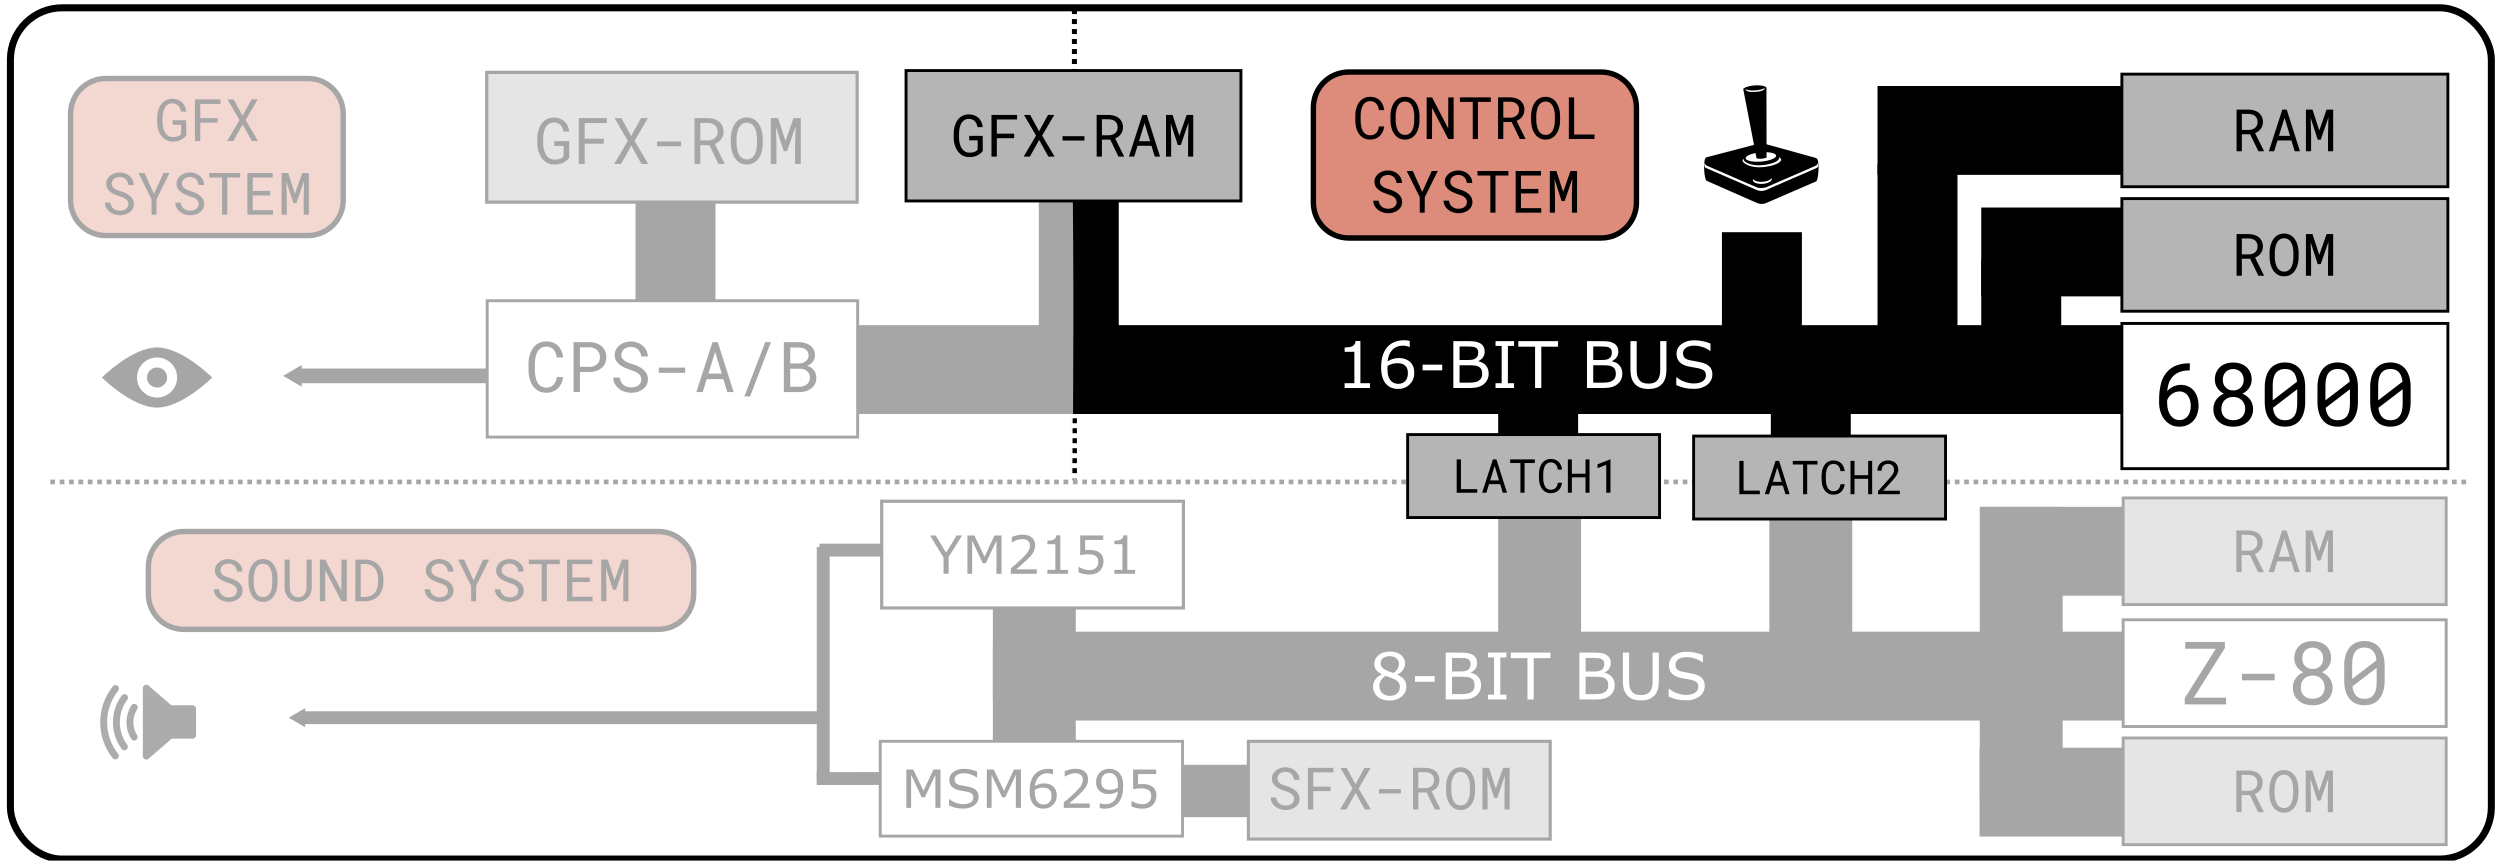 <?xml version="1.0" encoding="UTF-8" standalone="no"?>
<!-- Created with Inkscape (http://www.inkscape.org/) -->

<svg
   width="301.121mm"
   height="103.66mm"
   viewBox="0 0 301.121 103.66"
   version="1.1"
   id="svg5"
   inkscape:version="1.1.1 (3bf5ae0d25, 2021-09-20)"
   sodipodi:docname="control_arch.svg"
   xmlns:inkscape="http://www.inkscape.org/namespaces/inkscape"
   xmlns:sodipodi="http://sodipodi.sourceforge.net/DTD/sodipodi-0.dtd"
   xmlns="http://www.w3.org/2000/svg"
   xmlns:svg="http://www.w3.org/2000/svg">
  <sodipodi:namedview
     id="namedview7"
     pagecolor="#ffffff"
     bordercolor="#666666"
     borderopacity="1.0"
     inkscape:pageshadow="2"
     inkscape:pageopacity="1"
     inkscape:pagecheckerboard="0"
     inkscape:document-units="mm"
     showgrid="false"
     inkscape:snap-global="false"
     inkscape:zoom="0.84379701"
     inkscape:cx="510.1938"
     inkscape:cy="27.8503"
     inkscape:window-width="1881"
     inkscape:window-height="1007"
     inkscape:window-x="0"
     inkscape:window-y="0"
     inkscape:window-maximized="0"
     inkscape:current-layer="layer1"
     fit-margin-top="0"
     fit-margin-left="0"
     fit-margin-right="0"
     fit-margin-bottom="0" />
  <defs
     id="defs2">
    <marker
       style="overflow:visible"
       id="TriangleOutM"
       refX="0"
       refY="0"
       orient="auto"
       inkscape:stockid="TriangleOutM"
       inkscape:isstock="true">
      <path
         transform="scale(0.4)"
         style="fill:context-stroke;fill-rule:evenodd;stroke:context-stroke;stroke-width:1pt"
         d="M 5.77,0 -2.88,5 V -5 Z"
         id="path46553" />
    </marker>
    <marker
       style="overflow:visible"
       id="TriangleOutL"
       refX="0"
       refY="0"
       orient="auto"
       inkscape:stockid="TriangleOutL"
       inkscape:isstock="true">
      <path
         transform="scale(0.8)"
         style="fill:context-stroke;fill-rule:evenodd;stroke:context-stroke;stroke-width:1pt"
         d="M 5.77,0 -2.88,5 V -5 Z"
         id="path46550" />
    </marker>
    <marker
       style="overflow:visible"
       id="TriangleInL"
       refX="0"
       refY="0"
       orient="auto"
       inkscape:stockid="TriangleInL"
       inkscape:isstock="true">
      <path
         transform="scale(-0.8)"
         style="fill:context-stroke;fill-rule:evenodd;stroke:context-stroke;stroke-width:1pt"
         d="M 5.77,0 -2.88,5 V -5 Z"
         id="path46541" />
    </marker>
    <marker
       style="overflow:visible"
       id="TriangleOutM-0"
       refX="0"
       refY="0"
       orient="auto"
       inkscape:stockid="TriangleOutM"
       inkscape:isstock="true">
      <path
         transform="scale(0.4)"
         style="fill:context-stroke;fill-rule:evenodd;stroke:context-stroke;stroke-width:1pt"
         d="M 5.77,0 -2.88,5 V -5 Z"
         id="path46553-5" />
    </marker>
    <marker
       style="overflow:visible"
       id="TriangleOutM-0-5"
       refX="0"
       refY="0"
       orient="auto"
       inkscape:stockid="TriangleOutM"
       inkscape:isstock="true">
      <path
         transform="scale(0.4)"
         style="fill:context-stroke;fill-rule:evenodd;stroke:context-stroke;stroke-width:1pt"
         d="M 5.77,0 -2.88,5 V -5 Z"
         id="path46553-5-1" />
    </marker>
    <marker
       style="overflow:visible"
       id="TriangleOutM-0-5-1"
       refX="0"
       refY="0"
       orient="auto"
       inkscape:stockid="TriangleOutM"
       inkscape:isstock="true">
      <path
         transform="scale(0.4)"
         style="fill:context-stroke;fill-rule:evenodd;stroke:context-stroke;stroke-width:1pt"
         d="M 5.77,0 -2.88,5 V -5 Z"
         id="path46553-5-1-2" />
    </marker>
  </defs>
  <g
     inkscape:label="Layer 1"
     inkscape:groupmode="layer"
     id="layer1"
     transform="translate(89.585,-4.95)">
    <path
       style="fill:none;stroke:#000000;stroke-width:1.765;stroke-linecap:butt;stroke-linejoin:miter;stroke-miterlimit:4;stroke-dasharray:none;stroke-opacity:1;marker-end:url(#TriangleOutM)"
       d="M -24.717,50.223 H -53.989"
       id="path46244"
       sodipodi:nodetypes="cc" />
    <path
       style="fill:none;stroke:#000000;stroke-width:1.552;stroke-linecap:butt;stroke-linejoin:miter;stroke-miterlimit:4;stroke-dasharray:none;stroke-opacity:1;marker-end:url(#TriangleOutM-0)"
       d="M 9.401,91.397 H -53.494"
       id="path46244-5"
       sodipodi:nodetypes="cc" />
    <path
       style="fill:none;stroke:#000000;stroke-width:1.552;stroke-linecap:butt;stroke-linejoin:miter;stroke-miterlimit:4;stroke-dasharray:none;stroke-opacity:1;marker-end:url(#TriangleOutM-0-5)"
       d="M 9.117,71.209 H 42.384"
       id="path46244-5-0"
       sodipodi:nodetypes="cc" />
    <path
       style="fill:none;stroke:#000000;stroke-width:1.552;stroke-linecap:butt;stroke-linejoin:miter;stroke-miterlimit:4;stroke-dasharray:none;stroke-opacity:1;marker-end:url(#TriangleOutM-0-5-1)"
       d="M 8.781,98.729 41.849,98.696"
       id="path46244-5-0-2"
       sodipodi:nodetypes="cc" />
    <path
       style="fill:none;stroke:#000000;stroke-width:0.601;stroke-linecap:butt;stroke-linejoin:miter;stroke-miterlimit:4;stroke-dasharray:0.601, 0.601;stroke-dashoffset:0;stroke-opacity:1"
       d="m 39.826,6.046 0,56.775"
       id="path38978-1"
       sodipodi:nodetypes="cc" />
    <path
       id="rect33004"
       style="stroke:#000000;stroke-width:0.392"
       d="M 0.735,44.311 H 169.183 V 54.621 H 0.735 Z" />
    <path
       id="rect33004-1"
       style="stroke:#000000;stroke-width:0.247"
       d="m 136.683,15.433 h 63.644 v 10.455 h -63.644 z" />
    <path
       id="rect33004-1-2"
       style="stroke:#000000;stroke-width:0.225"
       d="m 149.166,30.058 h 52.956 v 10.477 h -52.956 z" />
    <path
       id="rect33004-1-2-40"
       style="stroke:#000000;stroke-width:0.142"
       d="m 41.874,97.137 h 35.905 v 6.17 H 41.874 Z" />
    <path
       id="rect33004-1-2-4"
       style="stroke:#000000;stroke-width:0.225"
       d="m 149.166,66.113 h 52.956 v 10.477 h -52.956 z" />
    <path
       id="rect33004-1-2-8"
       style="stroke:#000000;stroke-width:0.226"
       d="m 148.964,95.125 h 53.313 v 10.476 h -53.313 z" />
    <path
       id="rect33004-1-2-3"
       style="stroke:#000000;stroke-width:0.194"
       transform="rotate(90)"
       d="m 33.014,-127.353 h 17.71 v 9.437 H 33.014 Z"
       sodipodi:nodetypes="ccccc" />
    <path
       id="rect33004-1-2-3-8"
       style="stroke:#000000;stroke-width:0.194"
       transform="rotate(90)"
       d="m 47.356,-133.243 h 13.007 v 9.437 H 47.356 Z" />
    <path
       id="rect33004-1-2-3-06"
       style="stroke:#000000;stroke-width:0.194"
       transform="rotate(90)"
       d="m 48.427,-100.401 h 13.007 v 9.437 H 48.427 Z" />
    <path
       id="rect33004-1-2-3-0"
       style="stroke:#000000;stroke-width:0.237"
       d="M 45.049,26.514 V 46.062 H 35.655 V 26.514 Z" />
    <path
       id="rect33004-1-2-3-7"
       style="stroke:#000000;stroke-width:0.194"
       transform="rotate(90)"
       d="m 36.29,-158.588 h 13.007 v 9.437 H 36.29 Z" />
    <path
       id="rect33004-1-2-3-6"
       style="stroke:#000000;stroke-width:0.194"
       transform="rotate(90)"
       d="m 24.867,-146.094 h 21.574 v 9.437 H 24.867 Z" />
    <path
       id="rect33004-0"
       style="stroke:#000000;stroke-width:0.362"
       d="M 30.348,81.217 H 168.485 V 91.557 H 30.348 Z" />
    <path
       id="rect33004-1-2-3-0-3"
       style="stroke:#000000;stroke-width:0.218"
       d="M -3.514,27.141 V 43.573 H -12.928 V 27.141 Z" />
    <path
       id="rect892"
       style="fill:#b5b5b5;stroke:#000000;stroke-width:0.389"
       d="M -30.957,13.667 H 13.659 V 29.295 H -30.957 Z" />
    <path
       id="rect892-2-0"
       style="fill:#b5b5b5;stroke:#000000;stroke-width:0.374"
       d="M 60.776,94.24 H 97.137 V 106.02 H 60.776 Z" />
    <g
       aria-label="GFX-ROM"
       id="text2590"
       style="font-size:7.761px;line-height:1.25;stroke-width:0.265"
       transform="translate(0,-5.292)">
      <path
         d="m -21.019,29.262 -0.011,-2.024 h -1.789 v 0.591 h 1.122 l -0.008,1.239 q -0.087,0.125 -0.216,0.205 -0.129,0.076 -0.277,0.121 -0.148,0.045 -0.307,0.061 -0.155,0.015 -0.299,0.011 -0.25,-0.004 -0.447,-0.087 -0.197,-0.087 -0.345,-0.231 -0.152,-0.144 -0.258,-0.333 -0.106,-0.189 -0.174,-0.402 -0.068,-0.212 -0.102,-0.432 -0.03,-0.224 -0.034,-0.432 v -0.648 q 0,-0.205 0.027,-0.424 0.027,-0.22 0.087,-0.432 0.061,-0.212 0.155,-0.402 0.095,-0.193 0.239,-0.337 0.144,-0.144 0.337,-0.227 0.193,-0.087 0.443,-0.087 0.261,0 0.459,0.083 0.197,0.08 0.341,0.224 0.14,0.144 0.227,0.349 0.087,0.201 0.129,0.44 h 0.693 q -0.034,-0.387 -0.182,-0.697 -0.148,-0.315 -0.39,-0.538 -0.243,-0.22 -0.568,-0.337 -0.326,-0.121 -0.712,-0.121 -0.349,0 -0.629,0.102 -0.28,0.102 -0.5,0.277 -0.224,0.178 -0.383,0.421 -0.159,0.239 -0.265,0.519 -0.106,0.28 -0.159,0.587 -0.049,0.303 -0.053,0.61 v 0.64 q 0.004,0.311 0.061,0.618 0.061,0.303 0.178,0.58 0.114,0.28 0.284,0.519 0.171,0.239 0.398,0.413 0.227,0.178 0.512,0.28 0.288,0.099 0.629,0.102 0.337,0.004 0.644,-0.076 0.307,-0.076 0.572,-0.235 0.155,-0.091 0.299,-0.212 0.144,-0.125 0.273,-0.277 z"
         style="font-family:'Roboto Mono';-inkscape-font-specification:'Roboto Mono'"
         id="path1806" />
      <path
         d="m -16.862,27.549 v -0.595 h -2.297 v -1.887 h 2.679 v -0.599 h -3.388 v 5.518 h 0.709 v -2.437 z"
         style="font-family:'Roboto Mono';-inkscape-font-specification:'Roboto Mono'"
         id="path1808" />
      <path
         d="m -13.565,26.632 -1.175,-2.164 h -0.822 l 1.603,2.736 -1.645,2.782 h 0.83 l 1.224,-2.206 1.22,2.206 h 0.819 l -1.641,-2.782 1.603,-2.736 h -0.826 z"
         style="font-family:'Roboto Mono';-inkscape-font-specification:'Roboto Mono'"
         id="path1810" />
      <path
         d="M -7.551,27.86 V 27.284 H -10.45 V 27.86 Z"
         style="font-family:'Roboto Mono';-inkscape-font-specification:'Roboto Mono'"
         id="path1812" />
      <path
         d="m -4.133,27.735 1.084,2.251 h 0.739 l 0.004,-0.045 -1.171,-2.357 q 0.227,-0.099 0.417,-0.239 0.189,-0.14 0.326,-0.322 0.136,-0.182 0.212,-0.405 0.08,-0.224 0.08,-0.493 0,-0.417 -0.148,-0.724 -0.144,-0.311 -0.398,-0.515 -0.258,-0.205 -0.599,-0.307 -0.341,-0.102 -0.728,-0.11 H -5.933 v 5.518 h 0.697 V 27.735 Z m -1.103,-0.576 v -2.115 h 0.921 q 0.254,0.004 0.466,0.072 0.216,0.068 0.371,0.201 0.155,0.136 0.243,0.337 0.087,0.197 0.087,0.462 0,0.25 -0.091,0.443 -0.091,0.189 -0.246,0.322 -0.159,0.133 -0.368,0.205 -0.208,0.068 -0.443,0.072 z"
         style="font-family:'Roboto Mono';-inkscape-font-specification:'Roboto Mono'"
         id="path1814" />
      <path
         d="M 2.287,27.545 V 26.916 Q 2.283,26.62 2.234,26.317 2.189,26.014 2.09,25.734 1.988,25.453 1.832,25.211 1.681,24.964 1.468,24.782 1.256,24.601 0.98,24.498 0.703,24.392 0.362,24.392 q -0.341,0 -0.618,0.106 -0.273,0.102 -0.485,0.284 -0.212,0.186 -0.368,0.432 -0.152,0.243 -0.25,0.523 -0.102,0.28 -0.152,0.584 -0.045,0.299 -0.049,0.595 v 0.629 q 0.004,0.296 0.053,0.595 0.049,0.299 0.152,0.58 0.099,0.28 0.254,0.527 0.155,0.243 0.368,0.424 0.212,0.182 0.485,0.288 0.277,0.102 0.618,0.102 0.341,0 0.614,-0.102 0.277,-0.106 0.489,-0.288 0.212,-0.182 0.364,-0.424 0.155,-0.243 0.254,-0.523 0.099,-0.28 0.144,-0.58 0.049,-0.303 0.053,-0.599 z M 1.594,26.908 v 0.637 q -0.004,0.197 -0.027,0.413 -0.019,0.216 -0.072,0.424 -0.057,0.212 -0.148,0.405 -0.087,0.189 -0.22,0.333 -0.136,0.148 -0.326,0.235 -0.186,0.087 -0.432,0.087 -0.246,0 -0.432,-0.087 -0.186,-0.087 -0.322,-0.235 -0.136,-0.144 -0.227,-0.337 -0.091,-0.193 -0.148,-0.405 -0.057,-0.208 -0.083,-0.424 -0.023,-0.216 -0.027,-0.409 V 26.908 q 0.004,-0.193 0.027,-0.405 0.027,-0.216 0.083,-0.428 0.053,-0.208 0.144,-0.398 0.091,-0.193 0.227,-0.341 0.136,-0.144 0.322,-0.231 0.186,-0.087 0.428,-0.087 0.246,0 0.432,0.087 0.186,0.083 0.322,0.227 0.136,0.148 0.227,0.341 0.091,0.189 0.148,0.398 0.053,0.212 0.076,0.428 0.023,0.212 0.027,0.409 z"
         style="font-family:'Roboto Mono';-inkscape-font-specification:'Roboto Mono'"
         id="path1816" />
      <path
         d="M 4.125,24.468 H 3.257 v 5.518 H 3.939 V 27.784 L 3.882,25.559 4.818,28.451 H 5.22 L 6.24,25.48 6.183,27.784 v 2.202 H 6.865 V 24.468 H 5.993 L 5.023,27.227 Z"
         style="font-family:'Roboto Mono';-inkscape-font-specification:'Roboto Mono'"
         id="path1818" />
    </g>
    <g
       id="g101929">
      <path
         id="rect6302"
         style="fill:#ffffff;stroke:#000000;stroke-width:0.35"
         d="M 165.992,43.907 H 205.258 V 61.399 H 165.992 Z" />
      <g
         aria-label="68000"
         id="text7706"
         style="font-size:10.583px;line-height:1.25;stroke-width:0.265">
        <path
           d="m 174.171,48.71 h -0.083 q -0.806,0 -1.442,0.227 -0.636,0.222 -1.08,0.667 -0.646,0.646 -0.868,1.555 -0.222,0.91 -0.222,1.85 v 0.45 q 0,0.548 0.165,1.096 0.165,0.543 0.501,0.951 0.3,0.372 0.739,0.605 0.439,0.233 1.018,0.233 0.574,0 1.008,-0.202 0.439,-0.202 0.734,-0.553 0.295,-0.346 0.439,-0.811 0.15,-0.465 0.15,-0.992 0,-0.46 -0.124,-0.904 -0.124,-0.444 -0.388,-0.796 -0.264,-0.351 -0.672,-0.563 -0.408,-0.217 -0.972,-0.217 -0.258,0 -0.496,0.062 -0.233,0.057 -0.434,0.155 -0.207,0.103 -0.382,0.243 -0.176,0.134 -0.31,0.295 0.031,-0.496 0.196,-0.966 0.171,-0.47 0.496,-0.811 0.31,-0.326 0.785,-0.517 0.475,-0.196 1.158,-0.196 h 0.083 z m -1.251,3.39 q 0.346,0 0.605,0.145 0.258,0.145 0.429,0.388 0.171,0.243 0.253,0.558 0.083,0.31 0.083,0.641 0,0.372 -0.093,0.692 -0.088,0.315 -0.264,0.543 -0.181,0.227 -0.439,0.357 -0.258,0.129 -0.594,0.129 -0.289,0 -0.553,-0.134 -0.264,-0.14 -0.465,-0.403 -0.202,-0.264 -0.32,-0.646 -0.119,-0.388 -0.119,-0.884 v -0.32 q 0.088,-0.238 0.238,-0.434 0.15,-0.196 0.346,-0.336 0.196,-0.14 0.424,-0.217 0.227,-0.078 0.47,-0.078 z"
           style="font-family:'Roboto Mono';-inkscape-font-specification:'Roboto Mono'"
           id="path1795" />
        <path
           d="m 181.628,50.679 q 0,-0.491 -0.171,-0.873 -0.171,-0.388 -0.47,-0.651 -0.3,-0.264 -0.708,-0.403 -0.408,-0.14 -0.884,-0.14 -0.481,0 -0.889,0.14 -0.403,0.14 -0.692,0.403 -0.295,0.264 -0.46,0.651 -0.165,0.382 -0.165,0.873 0,0.279 0.077,0.532 0.077,0.253 0.217,0.465 0.14,0.217 0.341,0.393 0.202,0.171 0.45,0.295 -0.289,0.124 -0.522,0.31 -0.233,0.186 -0.398,0.419 -0.165,0.238 -0.253,0.522 -0.088,0.279 -0.088,0.594 0,0.517 0.186,0.915 0.186,0.398 0.512,0.667 0.32,0.274 0.754,0.413 0.439,0.14 0.946,0.14 0.496,0 0.93,-0.14 0.434,-0.145 0.76,-0.419 0.32,-0.269 0.506,-0.667 0.191,-0.398 0.191,-0.91 0,-0.315 -0.093,-0.594 -0.088,-0.279 -0.253,-0.517 -0.171,-0.238 -0.408,-0.419 -0.233,-0.186 -0.522,-0.31 0.165,-0.083 0.31,-0.186 0.145,-0.103 0.264,-0.222 0.248,-0.248 0.388,-0.574 0.14,-0.331 0.145,-0.708 z m -0.785,3.509 q 0,0.326 -0.109,0.584 -0.103,0.253 -0.289,0.429 -0.191,0.176 -0.455,0.269 -0.264,0.093 -0.579,0.093 -0.331,0 -0.599,-0.093 -0.264,-0.093 -0.45,-0.269 -0.186,-0.176 -0.289,-0.429 -0.098,-0.258 -0.098,-0.584 0,-0.315 0.098,-0.579 0.103,-0.264 0.289,-0.455 0.186,-0.186 0.45,-0.289 0.264,-0.103 0.589,-0.103 0.315,0 0.579,0.103 0.269,0.103 0.46,0.289 0.191,0.191 0.295,0.455 0.109,0.264 0.109,0.579 z m -0.176,-3.493 q 0,0.289 -0.093,0.527 -0.093,0.238 -0.258,0.403 -0.171,0.171 -0.403,0.264 -0.233,0.088 -0.506,0.088 -0.279,0 -0.512,-0.088 -0.227,-0.093 -0.393,-0.264 -0.171,-0.165 -0.264,-0.398 -0.088,-0.238 -0.088,-0.532 0,-0.295 0.088,-0.532 0.093,-0.243 0.258,-0.413 0.165,-0.171 0.393,-0.258 0.227,-0.093 0.506,-0.093 0.279,0 0.512,0.098 0.233,0.093 0.403,0.264 0.165,0.176 0.258,0.413 0.098,0.238 0.098,0.522 z"
           style="font-family:'Roboto Mono';-inkscape-font-specification:'Roboto Mono'"
           id="path1797" />
        <path
           d="m 188.072,53.361 v -1.762 q 0,-0.718 -0.165,-1.271 -0.165,-0.558 -0.475,-0.941 -0.315,-0.382 -0.77,-0.579 -0.45,-0.202 -1.028,-0.202 -0.574,0 -1.028,0.202 -0.45,0.196 -0.76,0.579 -0.315,0.382 -0.481,0.941 -0.165,0.553 -0.165,1.271 v 1.762 q 0,0.718 0.165,1.276 0.165,0.553 0.481,0.93 0.315,0.388 0.77,0.584 0.455,0.191 1.028,0.191 0.579,0 1.028,-0.196 0.45,-0.196 0.76,-0.579 0.31,-0.377 0.475,-0.93 0.165,-0.558 0.165,-1.276 z m -3.912,-0.191 q 0,-0.134 0,-0.264 0,-0.129 0,-0.258 v -1.261 q 0,-0.527 0.103,-0.925 0.109,-0.403 0.326,-0.656 0.181,-0.202 0.439,-0.305 0.264,-0.109 0.605,-0.109 0.336,0 0.589,0.098 0.258,0.098 0.434,0.295 0.181,0.191 0.284,0.481 0.109,0.284 0.15,0.656 z m 2.951,0.393 q 0,0.553 -0.114,0.961 -0.109,0.408 -0.346,0.661 -0.176,0.186 -0.429,0.284 -0.253,0.098 -0.579,0.098 -0.31,0 -0.558,-0.088 -0.248,-0.093 -0.424,-0.269 -0.191,-0.186 -0.31,-0.47 -0.119,-0.289 -0.165,-0.667 l 2.925,-2.238 q 0,0.145 0,0.367 0,0.217 0,0.295 z"
           style="font-family:'Roboto Mono';-inkscape-font-specification:'Roboto Mono'"
           id="path1799" />
        <path
           d="m 194.423,53.361 v -1.762 q 0,-0.718 -0.165,-1.271 -0.165,-0.558 -0.475,-0.941 -0.315,-0.382 -0.77,-0.579 -0.45,-0.202 -1.028,-0.202 -0.574,0 -1.028,0.202 -0.45,0.196 -0.76,0.579 -0.315,0.382 -0.481,0.941 -0.165,0.553 -0.165,1.271 v 1.762 q 0,0.718 0.165,1.276 0.165,0.553 0.481,0.93 0.315,0.388 0.77,0.584 0.455,0.191 1.028,0.191 0.579,0 1.028,-0.196 0.45,-0.196 0.76,-0.579 0.31,-0.377 0.475,-0.93 0.165,-0.558 0.165,-1.276 z m -3.912,-0.191 q 0,-0.134 0,-0.264 0,-0.129 0,-0.258 v -1.261 q 0,-0.527 0.103,-0.925 0.109,-0.403 0.326,-0.656 0.181,-0.202 0.439,-0.305 0.264,-0.109 0.605,-0.109 0.336,0 0.589,0.098 0.258,0.098 0.434,0.295 0.181,0.191 0.284,0.481 0.109,0.284 0.15,0.656 z m 2.951,0.393 q 0,0.553 -0.114,0.961 -0.109,0.408 -0.346,0.661 -0.176,0.186 -0.429,0.284 -0.253,0.098 -0.579,0.098 -0.31,0 -0.558,-0.088 -0.248,-0.093 -0.424,-0.269 -0.191,-0.186 -0.31,-0.47 -0.119,-0.289 -0.165,-0.667 l 2.925,-2.238 q 0,0.145 0,0.367 0,0.217 0,0.295 z"
           style="font-family:'Roboto Mono';-inkscape-font-specification:'Roboto Mono'"
           id="path1801" />
        <path
           d="m 200.774,53.361 v -1.762 q 0,-0.718 -0.165,-1.271 -0.165,-0.558 -0.475,-0.941 -0.315,-0.382 -0.77,-0.579 -0.45,-0.202 -1.028,-0.202 -0.574,0 -1.028,0.202 -0.45,0.196 -0.76,0.579 -0.315,0.382 -0.481,0.941 -0.165,0.553 -0.165,1.271 v 1.762 q 0,0.718 0.165,1.276 0.165,0.553 0.481,0.93 0.315,0.388 0.77,0.584 0.455,0.191 1.028,0.191 0.579,0 1.028,-0.196 0.45,-0.196 0.76,-0.579 0.31,-0.377 0.475,-0.93 0.165,-0.558 0.165,-1.276 z m -3.912,-0.191 q 0,-0.134 0,-0.264 0,-0.129 0,-0.258 v -1.261 q 0,-0.527 0.103,-0.925 0.109,-0.403 0.326,-0.656 0.181,-0.202 0.439,-0.305 0.264,-0.109 0.605,-0.109 0.336,0 0.589,0.098 0.258,0.098 0.434,0.295 0.181,0.191 0.284,0.481 0.109,0.284 0.15,0.656 z m 2.951,0.393 q 0,0.553 -0.114,0.961 -0.109,0.408 -0.346,0.661 -0.176,0.186 -0.429,0.284 -0.253,0.098 -0.579,0.098 -0.31,0 -0.558,-0.088 -0.248,-0.093 -0.424,-0.269 -0.191,-0.186 -0.31,-0.47 -0.119,-0.289 -0.165,-0.667 l 2.925,-2.238 q 0,0.145 0,0.367 0,0.217 0,0.295 z"
           style="font-family:'Roboto Mono';-inkscape-font-specification:'Roboto Mono'"
           id="path1803" />
      </g>
    </g>
    <g
       id="g100930"
       transform="translate(2.117)">
      <path
         id="rect6302-2"
         style="fill:#ffffff;stroke:#000000;stroke-width:0.35"
         d="M 164.028,79.605 H 202.938 V 92.456 H 164.028 Z" />
      <g
         aria-label="Z-80"
         id="text7706-4"
         style="font-size:10.583px;line-height:1.25;stroke-width:0.265">
        <path
           d="m 172.53,88.983 3.757,-5.984 -0.01,-0.729 h -4.77 v 0.816 h 3.679 l -3.747,5.963 0.01,0.744 h 4.976 v -0.811 z"
           style="font-family:'Roboto Mono';-inkscape-font-specification:'Roboto Mono'"
           id="path1785" />
        <path
           d="m 182.282,86.896 v -0.785 h -3.953 v 0.785 z"
           style="font-family:'Roboto Mono';-inkscape-font-specification:'Roboto Mono'"
           id="path1787" />
        <path
           d="m 189.082,84.234 q 0,-0.491 -0.171,-0.873 -0.171,-0.388 -0.47,-0.651 -0.3,-0.264 -0.708,-0.403 -0.408,-0.14 -0.884,-0.14 -0.481,0 -0.889,0.14 -0.403,0.14 -0.692,0.403 -0.295,0.264 -0.46,0.651 -0.165,0.382 -0.165,0.873 0,0.279 0.077,0.532 0.077,0.253 0.217,0.465 0.14,0.217 0.341,0.393 0.202,0.171 0.45,0.295 -0.289,0.124 -0.522,0.31 -0.233,0.186 -0.398,0.419 -0.165,0.238 -0.253,0.522 -0.088,0.279 -0.088,0.594 0,0.517 0.186,0.915 0.186,0.398 0.512,0.667 0.32,0.274 0.754,0.413 0.439,0.14 0.946,0.14 0.496,0 0.93,-0.14 0.434,-0.145 0.76,-0.419 0.32,-0.269 0.506,-0.667 0.191,-0.398 0.191,-0.91 0,-0.315 -0.093,-0.594 -0.088,-0.279 -0.253,-0.517 -0.171,-0.238 -0.408,-0.419 -0.233,-0.186 -0.522,-0.31 0.165,-0.083 0.31,-0.186 0.145,-0.103 0.264,-0.222 0.248,-0.248 0.388,-0.574 0.14,-0.331 0.145,-0.708 z m -0.785,3.509 q 0,0.326 -0.109,0.584 -0.103,0.253 -0.289,0.429 -0.191,0.176 -0.455,0.269 -0.264,0.093 -0.579,0.093 -0.331,0 -0.599,-0.093 -0.264,-0.093 -0.45,-0.269 -0.186,-0.176 -0.289,-0.429 -0.098,-0.258 -0.098,-0.584 0,-0.315 0.098,-0.579 0.103,-0.264 0.289,-0.455 0.186,-0.186 0.45,-0.289 0.264,-0.103 0.589,-0.103 0.315,0 0.579,0.103 0.269,0.103 0.46,0.289 0.191,0.191 0.295,0.455 0.109,0.264 0.109,0.579 z m -0.176,-3.493 q 0,0.289 -0.093,0.527 -0.093,0.238 -0.258,0.403 -0.171,0.171 -0.403,0.264 -0.233,0.088 -0.506,0.088 -0.279,0 -0.512,-0.088 -0.227,-0.093 -0.393,-0.264 -0.171,-0.165 -0.264,-0.398 -0.088,-0.238 -0.088,-0.532 0,-0.295 0.088,-0.532 0.093,-0.243 0.258,-0.413 0.165,-0.171 0.393,-0.258 0.227,-0.093 0.506,-0.093 0.279,0 0.512,0.098 0.233,0.093 0.403,0.264 0.165,0.176 0.258,0.413 0.098,0.238 0.098,0.522 z"
           style="font-family:'Roboto Mono';-inkscape-font-specification:'Roboto Mono'"
           id="path1789" />
        <path
           d="m 195.526,86.916 v -1.762 q 0,-0.718 -0.165,-1.271 -0.165,-0.558 -0.475,-0.941 -0.315,-0.382 -0.77,-0.579 -0.45,-0.202 -1.028,-0.202 -0.574,0 -1.028,0.202 -0.45,0.196 -0.76,0.579 -0.315,0.382 -0.481,0.941 -0.165,0.553 -0.165,1.271 v 1.762 q 0,0.718 0.165,1.276 0.165,0.553 0.481,0.93 0.315,0.388 0.77,0.584 0.455,0.191 1.028,0.191 0.579,0 1.028,-0.196 0.45,-0.196 0.76,-0.579 0.31,-0.377 0.475,-0.93 0.165,-0.558 0.165,-1.276 z m -3.912,-0.191 q 0,-0.134 0,-0.264 0,-0.129 0,-0.258 v -1.261 q 0,-0.527 0.103,-0.925 0.109,-0.403 0.326,-0.656 0.181,-0.202 0.439,-0.305 0.264,-0.109 0.605,-0.109 0.336,0 0.589,0.098 0.258,0.098 0.434,0.295 0.181,0.191 0.284,0.481 0.109,0.284 0.15,0.656 z m 2.951,0.393 q 0,0.553 -0.114,0.961 -0.109,0.408 -0.346,0.661 -0.176,0.186 -0.429,0.284 -0.253,0.098 -0.579,0.098 -0.31,0 -0.558,-0.088 -0.248,-0.093 -0.424,-0.269 -0.191,-0.186 -0.31,-0.47 -0.119,-0.289 -0.165,-0.667 l 2.925,-2.238 q 0,0.145 0,0.367 0,0.217 0,0.295 z"
           style="font-family:'Roboto Mono';-inkscape-font-specification:'Roboto Mono'"
           id="path1791" />
      </g>
    </g>
    <g
       id="g1033">
      <path
         id="rect6302-2-3"
         style="fill:#ffffff;stroke:#000000;stroke-width:0.35"
         d="M -30.903,41.174 H 13.718 V 57.594 H -30.903 Z" />
      <g
         aria-label="CPS-A/B"
         id="text7706-4-1"
         style="font-size:8.467px;line-height:1.25;stroke-width:0.265">
        <path
           d="m -21.752,50.366 h -0.765 q -0.037,0.273 -0.128,0.508 -0.091,0.232 -0.244,0.401 -0.153,0.174 -0.376,0.269 -0.219,0.095 -0.521,0.095 -0.277,0 -0.484,-0.087 -0.207,-0.091 -0.36,-0.248 -0.153,-0.153 -0.252,-0.356 -0.099,-0.203 -0.161,-0.434 -0.062,-0.227 -0.091,-0.463 -0.025,-0.24 -0.025,-0.463 v -0.847 q 0,-0.223 0.025,-0.459 0.029,-0.24 0.091,-0.467 0.062,-0.227 0.161,-0.43 0.103,-0.203 0.256,-0.356 0.149,-0.153 0.356,-0.24 0.211,-0.091 0.484,-0.091 0.302,0 0.521,0.103 0.223,0.099 0.376,0.277 0.153,0.178 0.244,0.413 0.091,0.236 0.128,0.508 h 0.765 q -0.05,-0.43 -0.207,-0.785 -0.153,-0.356 -0.409,-0.612 -0.256,-0.252 -0.612,-0.389 -0.356,-0.141 -0.806,-0.141 -0.376,0 -0.678,0.107 -0.302,0.103 -0.537,0.289 -0.24,0.186 -0.413,0.442 -0.169,0.252 -0.281,0.55 -0.116,0.298 -0.174,0.624 -0.054,0.327 -0.058,0.661 v 0.839 q 0.004,0.335 0.058,0.661 0.058,0.327 0.174,0.624 0.112,0.298 0.281,0.55 0.174,0.252 0.413,0.438 0.236,0.186 0.537,0.294 0.306,0.103 0.678,0.103 0.434,0 0.785,-0.136 0.356,-0.141 0.616,-0.393 0.256,-0.248 0.418,-0.595 0.161,-0.351 0.215,-0.769 z"
           style="font-family:'Roboto Mono';-inkscape-font-specification:'Roboto Mono'"
           id="path1769" />
        <path
           d="m -19.734,49.762 h 1.186 q 0.405,-0.004 0.765,-0.124 0.364,-0.12 0.637,-0.347 0.273,-0.227 0.43,-0.558 0.161,-0.335 0.161,-0.769 0,-0.434 -0.161,-0.769 -0.157,-0.335 -0.43,-0.562 -0.273,-0.227 -0.637,-0.347 -0.36,-0.12 -0.765,-0.128 h -1.951 v 6.019 h 0.765 z m 0,-0.628 v -2.348 h 1.186 q 0.265,0.004 0.488,0.087 0.227,0.083 0.393,0.236 0.161,0.153 0.252,0.372 0.095,0.219 0.095,0.492 0,0.273 -0.095,0.488 -0.091,0.211 -0.256,0.36 -0.165,0.149 -0.389,0.232 -0.223,0.079 -0.488,0.083 z"
           style="font-family:'Roboto Mono';-inkscape-font-specification:'Roboto Mono'"
           id="path1771" />
        <path
           d="m -12.338,50.655 q 0,0.248 -0.107,0.43 -0.107,0.178 -0.277,0.294 -0.169,0.12 -0.389,0.178 -0.215,0.054 -0.438,0.054 -0.281,0 -0.521,-0.074 -0.236,-0.079 -0.418,-0.232 -0.182,-0.149 -0.298,-0.364 -0.116,-0.219 -0.153,-0.5 h -0.781 q 0.012,0.389 0.169,0.707 0.161,0.314 0.434,0.55 0.306,0.273 0.719,0.418 0.418,0.145 0.847,0.145 0.36,0 0.719,-0.099 0.36,-0.103 0.645,-0.306 0.285,-0.198 0.463,-0.5 0.182,-0.302 0.182,-0.707 0,-0.401 -0.169,-0.707 -0.165,-0.306 -0.438,-0.517 -0.277,-0.227 -0.612,-0.372 -0.335,-0.149 -0.67,-0.252 -0.203,-0.062 -0.434,-0.145 -0.227,-0.083 -0.422,-0.207 -0.198,-0.124 -0.327,-0.302 -0.128,-0.182 -0.132,-0.442 0,-0.24 0.095,-0.422 0.099,-0.182 0.265,-0.306 0.161,-0.124 0.368,-0.186 0.211,-0.062 0.43,-0.062 0.273,0 0.488,0.087 0.219,0.083 0.376,0.236 0.157,0.153 0.252,0.368 0.095,0.211 0.128,0.471 h 0.785 q -0.008,-0.413 -0.178,-0.748 -0.169,-0.335 -0.451,-0.571 -0.281,-0.236 -0.645,-0.364 -0.364,-0.132 -0.757,-0.132 -0.356,0 -0.707,0.112 -0.351,0.107 -0.628,0.318 -0.277,0.211 -0.451,0.517 -0.169,0.306 -0.169,0.695 0,0.389 0.169,0.678 0.174,0.285 0.446,0.496 0.269,0.207 0.595,0.356 0.331,0.145 0.649,0.248 0.219,0.07 0.455,0.157 0.24,0.087 0.438,0.215 0.198,0.132 0.322,0.322 0.128,0.19 0.128,0.467 z"
           style="font-family:'Roboto Mono';-inkscape-font-specification:'Roboto Mono'"
           id="path1773" />
        <path
           d="m -7.063,49.857 v -0.628 h -3.163 v 0.628 z"
           style="font-family:'Roboto Mono';-inkscape-font-specification:'Roboto Mono'"
           id="path1775" />
        <path
           d="m -2.454,50.618 0.475,1.559 h 0.761 L -3.127,46.157 h -0.641 l -1.943,6.019 h 0.765 l 0.484,-1.559 z m -1.802,-0.666 0.806,-2.613 0.794,2.613 z"
           style="font-family:'Roboto Mono';-inkscape-font-specification:'Roboto Mono'"
           id="path1777" />
        <path
           d="M 0.763,52.693 3.272,46.157 H 2.59 l -2.514,6.536 z"
           style="font-family:'Roboto Mono';-inkscape-font-specification:'Roboto Mono'"
           id="path1779" />
        <path
           d="m 4.827,52.177 h 1.926 q 0.384,-0.004 0.744,-0.12 0.364,-0.116 0.641,-0.335 0.277,-0.215 0.442,-0.537 0.165,-0.322 0.161,-0.744 0,-0.269 -0.083,-0.5 Q 8.58,49.709 8.436,49.523 8.299,49.353 8.088,49.213 7.878,49.072 7.65,49.018 v -0.012 q 0.219,-0.095 0.372,-0.203 0.157,-0.107 0.285,-0.265 0.124,-0.153 0.194,-0.347 0.074,-0.194 0.079,-0.43 0.004,-0.422 -0.161,-0.723 Q 8.254,46.736 7.977,46.542 7.7,46.348 7.344,46.257 6.989,46.162 6.617,46.157 H 4.827 Z m 0.769,-2.815 h 1.22 q 0.244,0.008 0.455,0.083 0.211,0.074 0.368,0.211 0.157,0.141 0.244,0.339 0.091,0.198 0.087,0.455 0,0.252 -0.099,0.451 -0.095,0.198 -0.26,0.335 -0.165,0.136 -0.38,0.215 -0.215,0.074 -0.455,0.079 H 5.596 Z m 0,-0.637 v -1.914 h 1.046 q 0.223,0.004 0.434,0.058 0.215,0.054 0.38,0.165 0.161,0.116 0.256,0.294 0.099,0.178 0.099,0.43 0,0.236 -0.099,0.413 -0.099,0.178 -0.26,0.298 -0.161,0.124 -0.368,0.19 -0.207,0.062 -0.422,0.066 z"
           style="font-family:'Roboto Mono';-inkscape-font-specification:'Roboto Mono'"
           id="path1781" />
      </g>
    </g>
    <g
       id="g101919">
      <path
         id="rect6302-5"
         style="fill:#b5b5b5;stroke:#000000;stroke-width:0.35"
         d="M 165.992,13.879 H 205.258 V 27.443 H 165.992 Z" />
      <g
         aria-label="RAM"
         id="text12217-1"
         style="font-size:7.056px;line-height:1.25;stroke-width:0.265">
        <path
           d="m 181.444,21.123 0.985,2.046 h 0.672 l 0.003,-0.041 -1.065,-2.143 q 0.207,-0.09 0.379,-0.217 0.172,-0.127 0.296,-0.293 0.124,-0.165 0.193,-0.369 0.072,-0.203 0.072,-0.448 0,-0.379 -0.134,-0.658 -0.131,-0.282 -0.362,-0.469 -0.234,-0.186 -0.544,-0.279 -0.31,-0.093 -0.661,-0.1 h -1.471 v 5.016 h 0.634 v -2.046 z m -1.003,-0.524 v -1.922 h 0.837 q 0.231,0.003 0.424,0.065 0.196,0.062 0.338,0.183 0.141,0.124 0.22,0.307 0.079,0.179 0.079,0.42 0,0.227 -0.083,0.403 -0.083,0.172 -0.224,0.293 -0.145,0.121 -0.334,0.186 -0.189,0.062 -0.403,0.065 z"
           style="font-family:'Roboto Mono';-inkscape-font-specification:'Roboto Mono'"
           id="path1745" />
        <path
           d="m 186.412,21.87 0.396,1.299 h 0.634 l -1.592,-5.016 h -0.534 l -1.619,5.016 h 0.637 l 0.403,-1.299 z m -1.502,-0.555 0.672,-2.177 0.661,2.177 z"
           style="font-family:'Roboto Mono';-inkscape-font-specification:'Roboto Mono'"
           id="path1747" />
        <path
           d="m 188.951,18.153 h -0.789 v 5.016 h 0.62 v -2.002 l -0.052,-2.022 0.851,2.629 h 0.365 l 0.927,-2.701 -0.052,2.095 v 2.002 h 0.62 v -5.016 h -0.792 l -0.882,2.508 z"
           style="font-family:'Roboto Mono';-inkscape-font-specification:'Roboto Mono'"
           id="path1749" />
      </g>
    </g>
    <path
       id="rect6302-2-9"
       style="fill:#b5b5b5;stroke:#000000;stroke-width:0.35"
       d="m 166.145,64.925 h 38.91 v 12.851 h -38.91 z" />
    <g
       aria-label="RAM"
       id="text12217-1-6"
       style="font-size:7.056px;line-height:1.25;stroke-width:0.265">
      <path
         d="m 181.419,71.813 0.985,2.046 h 0.672 l 0.003,-0.041 -1.065,-2.143 q 0.207,-0.09 0.379,-0.217 0.172,-0.127 0.296,-0.293 0.124,-0.165 0.193,-0.369 0.072,-0.203 0.072,-0.448 0,-0.379 -0.134,-0.658 -0.131,-0.282 -0.362,-0.469 -0.234,-0.186 -0.544,-0.279 -0.31,-0.093 -0.661,-0.1 h -1.471 v 5.016 h 0.634 V 71.813 Z m -1.003,-0.524 V 69.367 h 0.837 q 0.231,0.003 0.424,0.065 0.196,0.062 0.338,0.183 0.141,0.124 0.22,0.307 0.079,0.179 0.079,0.42 0,0.227 -0.083,0.403 -0.083,0.172 -0.224,0.293 -0.145,0.121 -0.334,0.186 -0.189,0.062 -0.403,0.065 z"
         style="font-family:'Roboto Mono';-inkscape-font-specification:'Roboto Mono'"
         id="path1736" />
      <path
         d="m 186.387,72.56 0.396,1.299 h 0.634 l -1.592,-5.016 h -0.534 l -1.619,5.016 h 0.637 l 0.403,-1.299 z m -1.502,-0.555 0.672,-2.177 0.661,2.177 z"
         style="font-family:'Roboto Mono';-inkscape-font-specification:'Roboto Mono'"
         id="path1738" />
      <path
         d="m 188.926,68.843 h -0.789 v 5.016 h 0.62 v -2.002 l -0.052,-2.022 0.851,2.629 h 0.365 l 0.927,-2.701 -0.052,2.095 v 2.002 h 0.62 v -5.016 h -0.792 l -0.882,2.508 z"
         style="font-family:'Roboto Mono';-inkscape-font-specification:'Roboto Mono'"
         id="path1740" />
    </g>
    <g
       id="g101924">
      <path
         id="rect6302-25"
         style="fill:#b5b5b5;stroke:#000000;stroke-width:0.35"
         d="M 165.992,28.871 H 205.258 V 42.436 H 165.992 Z" />
      <g
         aria-label="ROM"
         id="text12217-1-4"
         style="font-size:7.056px;line-height:1.25;stroke-width:0.265">
        <path
           d="m 181.444,36.115 0.985,2.046 h 0.672 l 0.003,-0.041 -1.065,-2.143 q 0.207,-0.09 0.379,-0.217 0.172,-0.127 0.296,-0.293 0.124,-0.165 0.193,-0.369 0.072,-0.203 0.072,-0.448 0,-0.379 -0.134,-0.658 -0.131,-0.282 -0.362,-0.469 -0.234,-0.186 -0.544,-0.279 -0.31,-0.093 -0.661,-0.1 h -1.471 v 5.016 h 0.634 v -2.046 z m -1.003,-0.524 v -1.922 h 0.837 q 0.231,0.003 0.424,0.065 0.196,0.062 0.338,0.183 0.141,0.124 0.22,0.307 0.079,0.179 0.079,0.42 0,0.227 -0.083,0.403 -0.083,0.172 -0.224,0.293 -0.145,0.121 -0.334,0.186 -0.189,0.062 -0.403,0.065 z"
           style="font-family:'Roboto Mono';-inkscape-font-specification:'Roboto Mono'"
           id="path1729" />
        <path
           d="m 187.28,35.943 v -0.572 q -0.003,-0.269 -0.048,-0.544 -0.041,-0.276 -0.131,-0.531 -0.093,-0.255 -0.234,-0.475 -0.138,-0.224 -0.331,-0.389 -0.193,-0.165 -0.444,-0.258 -0.251,-0.096 -0.562,-0.096 -0.31,0 -0.562,0.096 -0.248,0.093 -0.441,0.258 -0.193,0.169 -0.334,0.393 -0.138,0.22 -0.227,0.475 -0.093,0.255 -0.138,0.531 -0.041,0.272 -0.045,0.541 v 0.572 q 0.003,0.269 0.048,0.541 0.045,0.272 0.138,0.527 0.09,0.255 0.231,0.479 0.141,0.22 0.334,0.386 0.193,0.165 0.441,0.262 0.251,0.093 0.562,0.093 0.31,0 0.558,-0.093 0.252,-0.096 0.444,-0.262 0.193,-0.165 0.331,-0.386 0.141,-0.22 0.231,-0.475 0.09,-0.255 0.131,-0.527 0.045,-0.276 0.048,-0.544 z m -0.63,-0.579 v 0.579 q -0.003,0.179 -0.024,0.376 -0.017,0.196 -0.066,0.386 -0.052,0.193 -0.134,0.369 -0.079,0.172 -0.2,0.303 -0.124,0.134 -0.296,0.214 -0.169,0.079 -0.393,0.079 -0.224,0 -0.393,-0.079 -0.169,-0.079 -0.293,-0.214 -0.124,-0.131 -0.207,-0.307 -0.083,-0.176 -0.134,-0.369 -0.052,-0.189 -0.076,-0.386 -0.021,-0.196 -0.024,-0.372 v -0.579 q 0.003,-0.176 0.024,-0.369 0.024,-0.196 0.076,-0.389 0.048,-0.189 0.131,-0.362 0.083,-0.176 0.207,-0.31 0.124,-0.131 0.293,-0.21 0.169,-0.079 0.389,-0.079 0.224,0 0.393,0.079 0.169,0.076 0.293,0.207 0.124,0.134 0.207,0.31 0.083,0.172 0.134,0.362 0.048,0.193 0.069,0.389 0.021,0.193 0.024,0.372 z"
           style="font-family:'Roboto Mono';-inkscape-font-specification:'Roboto Mono'"
           id="path1731" />
        <path
           d="m 188.951,33.146 h -0.789 v 5.016 h 0.62 v -2.002 l -0.052,-2.022 0.851,2.629 h 0.365 l 0.927,-2.701 -0.052,2.095 v 2.002 h 0.62 v -5.016 h -0.792 l -0.882,2.508 z"
           style="font-family:'Roboto Mono';-inkscape-font-specification:'Roboto Mono'"
           id="path1733" />
      </g>
    </g>
    <g
       id="g100935"
       transform="translate(1.745)">
      <path
         id="rect6302-2-2"
         style="fill:#b5b5b5;stroke:#000000;stroke-width:0.35"
         d="m 164.4,93.84 h 38.91 v 12.851 h -38.91 z" />
      <g
         aria-label="ROM"
         id="text12217-1-4-4"
         style="font-size:7.056px;line-height:1.25;stroke-width:0.265">
        <path
           d="m 179.674,100.727 0.985,2.046 h 0.672 l 0.003,-0.041 -1.065,-2.143 q 0.207,-0.09 0.379,-0.217 0.172,-0.127 0.296,-0.293 0.124,-0.165 0.193,-0.369 0.072,-0.203 0.072,-0.448 0,-0.379 -0.134,-0.658 -0.131,-0.282 -0.362,-0.469 -0.234,-0.186 -0.544,-0.279 -0.31,-0.093 -0.661,-0.1 h -1.471 v 5.016 h 0.634 v -2.046 z m -1.003,-0.524 v -1.922 h 0.837 q 0.231,0.003 0.424,0.065 0.196,0.062 0.338,0.183 0.141,0.124 0.22,0.307 0.079,0.179 0.079,0.42 0,0.227 -0.083,0.403 -0.083,0.172 -0.224,0.293 -0.145,0.121 -0.334,0.186 -0.189,0.062 -0.403,0.066 z"
           style="font-family:'Roboto Mono';-inkscape-font-specification:'Roboto Mono'"
           id="path1721" />
        <path
           d="m 185.51,100.555 v -0.572 q -0.003,-0.269 -0.048,-0.544 -0.041,-0.276 -0.131,-0.531 -0.093,-0.255 -0.234,-0.475 -0.138,-0.224 -0.331,-0.389 -0.193,-0.165 -0.444,-0.258 -0.251,-0.096 -0.562,-0.096 -0.31,0 -0.562,0.096 -0.248,0.093 -0.441,0.258 -0.193,0.169 -0.334,0.393 -0.138,0.22 -0.227,0.475 -0.093,0.255 -0.138,0.531 -0.041,0.272 -0.045,0.541 v 0.572 q 0.003,0.269 0.048,0.541 0.045,0.272 0.138,0.527 0.09,0.255 0.231,0.479 0.141,0.22 0.334,0.386 0.193,0.165 0.441,0.262 0.251,0.093 0.562,0.093 0.31,0 0.558,-0.093 0.252,-0.097 0.444,-0.262 0.193,-0.165 0.331,-0.386 0.141,-0.22 0.231,-0.475 0.09,-0.255 0.131,-0.527 0.045,-0.276 0.048,-0.544 z m -0.63,-0.579 v 0.579 q -0.003,0.179 -0.024,0.376 -0.017,0.196 -0.066,0.386 -0.052,0.193 -0.134,0.369 -0.079,0.172 -0.2,0.303 -0.124,0.134 -0.296,0.214 -0.169,0.079 -0.393,0.079 -0.224,0 -0.393,-0.079 -0.169,-0.079 -0.293,-0.214 -0.124,-0.131 -0.207,-0.307 -0.083,-0.176 -0.134,-0.369 -0.052,-0.189 -0.076,-0.386 -0.021,-0.196 -0.024,-0.372 v -0.579 q 0.003,-0.176 0.024,-0.369 0.024,-0.196 0.076,-0.389 0.048,-0.189 0.131,-0.362 0.083,-0.176 0.207,-0.31 0.124,-0.131 0.293,-0.21 0.169,-0.079 0.389,-0.079 0.224,0 0.393,0.079 0.169,0.076 0.293,0.207 0.124,0.134 0.207,0.31 0.083,0.172 0.134,0.362 0.048,0.193 0.069,0.389 0.021,0.193 0.024,0.372 z"
           style="font-family:'Roboto Mono';-inkscape-font-specification:'Roboto Mono'"
           id="path1723" />
        <path
           d="m 187.181,97.758 h -0.789 v 5.016 h 0.62 v -2.002 l -0.052,-2.022 0.851,2.629 h 0.365 l 0.927,-2.701 -0.052,2.095 v 2.002 h 0.62 v -5.016 h -0.792 l -0.882,2.508 z"
           style="font-family:'Roboto Mono';-inkscape-font-specification:'Roboto Mono'"
           id="path1725" />
      </g>
    </g>
    <path
       id="rect33004-1-2-3-05-6-7"
       style="stroke:#000000;stroke-width:0.194"
       transform="rotate(90)"
       d="m 72.879,-39.895 h 16.22 v 9.794 H 72.879 Z" />
    <path
       id="rect33004-1-2-3-05-6-0"
       style="stroke:#000000;stroke-width:0.194"
       transform="rotate(90)"
       d="m 82.874,-39.895 h 16.22 v 9.794 H 82.874 Z" />
    <g
       id="g1085">
      <path
         id="rect6302-2-5"
         style="fill:#ffffff;stroke:#000000;stroke-width:0.383"
         d="m 16.615,65.326 h 36.342 v 12.851 h -36.342 z" />
      <g
         aria-label="YM2151"
         id="text21457"
         style="font-size:6.35px;line-height:1.25;stroke-width:0.265">
        <path
           d="m 26.3,69.443 -1.625,2.592 v 2.025 h -0.614 v -1.96 l -1.631,-2.657 h 0.679 l 1.262,2.065 1.274,-2.065 z"
           id="path1705" />
        <path
           d="m 31.05,74.06 h -0.614 v -3.978 l -1.284,2.707 h -0.366 l -1.274,-2.707 v 3.978 h -0.574 v -4.617 h 0.837 l 1.231,2.57 1.191,-2.57 h 0.853 z"
           id="path1707" />
        <path
           d="m 35.294,74.06 h -3.125 v -0.648 q 0.326,-0.279 0.651,-0.558 0.329,-0.279 0.611,-0.555 0.595,-0.577 0.815,-0.915 0.22,-0.341 0.22,-0.735 0,-0.36 -0.239,-0.561 -0.236,-0.205 -0.66,-0.205 -0.282,0 -0.611,0.099 -0.329,0.099 -0.642,0.304 h -0.031 v -0.651 q 0.22,-0.109 0.586,-0.198 0.369,-0.09 0.713,-0.09 0.71,0 1.113,0.344 0.403,0.341 0.403,0.927 0,0.264 -0.068,0.493 -0.065,0.226 -0.195,0.431 -0.121,0.192 -0.285,0.378 -0.161,0.186 -0.394,0.412 -0.332,0.326 -0.685,0.633 -0.353,0.304 -0.66,0.564 h 2.484 z"
           id="path1709" />
        <path
           d="m 39.068,74.06 h -2.499 v -0.471 h 0.961 v -3.094 h -0.961 v -0.422 q 0.195,0 0.419,-0.031 0.223,-0.034 0.338,-0.096 0.143,-0.078 0.223,-0.195 0.084,-0.121 0.096,-0.322 h 0.481 v 4.161 h 0.943 z"
           id="path1711" />
        <path
           d="m 43.331,72.593 q 0,0.322 -0.118,0.617 -0.118,0.295 -0.322,0.496 -0.223,0.217 -0.533,0.335 -0.307,0.115 -0.713,0.115 -0.378,0 -0.729,-0.081 -0.35,-0.078 -0.592,-0.189 v -0.654 h 0.043 q 0.254,0.161 0.595,0.276 0.341,0.112 0.67,0.112 0.22,0 0.425,-0.062 0.208,-0.062 0.369,-0.217 0.136,-0.133 0.205,-0.319 0.071,-0.186 0.071,-0.431 0,-0.239 -0.084,-0.403 -0.081,-0.164 -0.226,-0.264 -0.161,-0.118 -0.394,-0.164 -0.229,-0.05 -0.515,-0.05 -0.273,0 -0.527,0.037 -0.251,0.037 -0.434,0.074 v -2.378 h 2.778 v 0.543 h -2.18 v 1.228 q 0.133,-0.012 0.273,-0.019 0.14,-0.006 0.242,-0.006 0.375,0 0.657,0.065 0.282,0.062 0.518,0.223 0.248,0.171 0.384,0.44 0.136,0.27 0.136,0.676 z"
           id="path1713" />
        <path
           d="M 47.142,74.06 H 44.643 v -0.471 h 0.961 V 70.494 H 44.643 v -0.422 q 0.195,0 0.419,-0.031 0.223,-0.034 0.338,-0.096 0.143,-0.078 0.223,-0.195 0.084,-0.121 0.096,-0.322 h 0.481 v 4.161 h 0.943 z"
           id="path1715" />
      </g>
    </g>
    <g
       id="g24744"
       transform="translate(-46.566,-16.421)">
      <path
         id="rect6302-2-5-7"
         style="fill:#ffffff;stroke:#000000;stroke-width:0.35"
         d="m 63.005,110.661 h 36.411 v 11.423 H 63.005 Z" />
      <g
         aria-label="MSM6295"
         id="text21457-8"
         style="font-size:6.35px;line-height:1.25;stroke-width:0.265">
        <path
           d="m 70.261,118.681 h -0.614 v -3.978 l -1.284,2.707 h -0.366 l -1.274,-2.707 v 3.978 h -0.574 v -4.617 h 0.837 l 1.231,2.57 1.191,-2.57 h 0.853 z"
           id="path1689" />
        <path
           d="m 74.856,117.363 q 0,0.27 -0.127,0.533 -0.124,0.264 -0.35,0.446 -0.248,0.198 -0.58,0.31 -0.329,0.112 -0.794,0.112 -0.499,0 -0.899,-0.093 -0.397,-0.093 -0.809,-0.276 v -0.769 h 0.043 q 0.35,0.291 0.809,0.45 0.459,0.158 0.862,0.158 0.571,0 0.887,-0.214 0.319,-0.214 0.319,-0.571 0,-0.307 -0.152,-0.453 -0.149,-0.146 -0.456,-0.226 -0.233,-0.062 -0.505,-0.102 -0.27,-0.04 -0.574,-0.102 -0.614,-0.13 -0.912,-0.443 -0.295,-0.316 -0.295,-0.822 0,-0.58 0.49,-0.949 0.49,-0.372 1.243,-0.372 0.487,0 0.893,0.093 0.406,0.093 0.719,0.229 v 0.726 h -0.043 q -0.264,-0.223 -0.695,-0.369 -0.428,-0.149 -0.877,-0.149 -0.493,0 -0.794,0.205 -0.298,0.205 -0.298,0.527 0,0.288 0.149,0.453 0.149,0.164 0.524,0.251 0.198,0.043 0.564,0.105 0.366,0.062 0.62,0.127 0.515,0.136 0.775,0.412 0.26,0.276 0.26,0.772 z"
           id="path1691" />
        <path
           d="m 79.954,118.681 h -0.614 v -3.978 l -1.284,2.707 h -0.366 l -1.274,-2.707 v 3.978 h -0.574 v -4.617 h 0.837 l 1.231,2.57 1.191,-2.57 h 0.853 z"
           id="path1693" />
        <path
           d="m 84.267,117.183 q 0,0.704 -0.465,1.15 -0.462,0.443 -1.135,0.443 -0.341,0 -0.62,-0.105 -0.279,-0.105 -0.493,-0.313 -0.267,-0.257 -0.412,-0.682 -0.143,-0.425 -0.143,-1.023 0,-0.614 0.13,-1.088 0.133,-0.474 0.422,-0.843 0.273,-0.35 0.704,-0.546 0.431,-0.198 1.005,-0.198 0.183,0 0.307,0.015 0.124,0.015 0.251,0.056 v 0.592 h -0.031 q -0.087,-0.046 -0.264,-0.087 -0.174,-0.043 -0.357,-0.043 -0.667,0 -1.064,0.419 -0.397,0.415 -0.462,1.126 0.26,-0.158 0.512,-0.239 0.254,-0.084 0.586,-0.084 0.295,0 0.518,0.056 0.226,0.053 0.462,0.217 0.273,0.189 0.409,0.477 0.14,0.288 0.14,0.701 z m -0.629,0.025 q 0,-0.288 -0.087,-0.477 -0.084,-0.189 -0.279,-0.329 -0.143,-0.099 -0.316,-0.13 -0.174,-0.031 -0.363,-0.031 -0.264,0 -0.49,0.062 -0.226,0.062 -0.465,0.192 -0.006,0.068 -0.009,0.133 -0.003,0.062 -0.003,0.158 0,0.49 0.099,0.775 0.102,0.282 0.279,0.446 0.143,0.136 0.307,0.202 0.167,0.062 0.363,0.062 0.45,0 0.707,-0.273 0.257,-0.276 0.257,-0.791 z"
           id="path1695" />
        <path
           d="m 88.235,118.681 h -3.125 v -0.648 q 0.326,-0.279 0.651,-0.558 0.329,-0.279 0.611,-0.555 0.595,-0.577 0.815,-0.915 0.22,-0.341 0.22,-0.735 0,-0.36 -0.239,-0.561 -0.236,-0.205 -0.66,-0.205 -0.282,0 -0.611,0.099 -0.329,0.099 -0.642,0.304 h -0.031 v -0.651 q 0.22,-0.109 0.586,-0.198 0.369,-0.09 0.713,-0.09 0.71,0 1.113,0.344 0.403,0.341 0.403,0.927 0,0.264 -0.068,0.493 -0.065,0.226 -0.195,0.431 -0.121,0.192 -0.285,0.378 -0.161,0.186 -0.394,0.412 -0.332,0.326 -0.685,0.633 -0.353,0.304 -0.66,0.564 h 2.484 z"
           id="path1697" />
        <path
           d="m 92.266,116.095 q 0,0.605 -0.14,1.098 -0.136,0.493 -0.415,0.84 -0.282,0.353 -0.707,0.546 -0.425,0.192 -0.998,0.192 -0.161,0 -0.304,-0.019 -0.143,-0.015 -0.254,-0.053 v -0.592 h 0.031 q 0.09,0.046 0.254,0.09 0.164,0.04 0.366,0.04 0.685,0 1.073,-0.409 0.391,-0.412 0.453,-1.135 -0.288,0.174 -0.543,0.248 -0.254,0.074 -0.555,0.074 -0.285,0 -0.518,-0.056 -0.229,-0.056 -0.462,-0.217 -0.273,-0.189 -0.412,-0.481 -0.136,-0.291 -0.136,-0.698 0,-0.707 0.465,-1.15 0.465,-0.443 1.135,-0.443 0.335,0 0.62,0.105 0.285,0.102 0.499,0.31 0.264,0.257 0.406,0.664 0.143,0.403 0.143,1.045 z m -0.626,-0.133 q 0,-0.481 -0.099,-0.772 -0.099,-0.291 -0.273,-0.453 -0.146,-0.14 -0.313,-0.198 -0.167,-0.062 -0.363,-0.062 -0.446,0 -0.707,0.279 -0.257,0.279 -0.257,0.784 0,0.295 0.084,0.481 0.084,0.186 0.282,0.326 0.14,0.096 0.307,0.13 0.167,0.031 0.372,0.031 0.242,0 0.49,-0.065 0.248,-0.065 0.465,-0.189 0.003,-0.065 0.006,-0.127 0.006,-0.065 0.006,-0.164 z"
           id="path1699" />
        <path
           d="m 96.272,117.214 q 0,0.322 -0.118,0.617 -0.118,0.295 -0.322,0.496 -0.223,0.217 -0.533,0.335 -0.307,0.115 -0.713,0.115 -0.378,0 -0.729,-0.081 -0.35,-0.077 -0.592,-0.189 v -0.654 h 0.043 q 0.254,0.161 0.595,0.276 0.341,0.112 0.67,0.112 0.22,0 0.425,-0.062 0.208,-0.062 0.369,-0.217 0.136,-0.133 0.205,-0.319 0.071,-0.186 0.071,-0.431 0,-0.239 -0.084,-0.403 -0.081,-0.164 -0.226,-0.264 -0.161,-0.118 -0.394,-0.164 -0.229,-0.05 -0.515,-0.05 -0.273,0 -0.527,0.037 -0.251,0.037 -0.434,0.074 v -2.378 h 2.778 v 0.543 h -2.18 v 1.228 q 0.133,-0.012 0.273,-0.019 0.14,-0.006 0.242,-0.006 0.375,0 0.657,0.065 0.282,0.062 0.518,0.223 0.248,0.171 0.384,0.44 0.136,0.27 0.136,0.676 z"
           id="path1701" />
      </g>
    </g>
    <g
       aria-label="SFX-ROM"
       id="text34620"
       style="font-size:7.056px;line-height:1.25;stroke-width:0.265">
      <path
         d="m 66.283,101.183 q 0,0.207 -0.09,0.358 -0.09,0.148 -0.231,0.245 -0.141,0.1 -0.324,0.148 -0.179,0.045 -0.365,0.045 -0.234,0 -0.434,-0.062 -0.196,-0.066 -0.348,-0.193 -0.152,-0.124 -0.248,-0.303 -0.096,-0.183 -0.127,-0.417 h -0.651 q 0.01,0.324 0.141,0.589 0.134,0.262 0.362,0.458 0.255,0.227 0.599,0.348 0.348,0.121 0.706,0.121 0.3,0 0.599,-0.083 0.3,-0.086 0.537,-0.255 0.238,-0.165 0.386,-0.417 0.152,-0.251 0.152,-0.589 0,-0.334 -0.141,-0.589 -0.138,-0.255 -0.365,-0.431 -0.231,-0.189 -0.51,-0.31 -0.279,-0.124 -0.558,-0.21 -0.169,-0.052 -0.362,-0.121 -0.189,-0.069 -0.351,-0.172 -0.165,-0.103 -0.272,-0.251 -0.107,-0.152 -0.11,-0.369 0,-0.2 0.079,-0.351 0.083,-0.152 0.22,-0.255 0.134,-0.103 0.307,-0.155 0.176,-0.052 0.358,-0.052 0.227,0 0.407,0.072 0.183,0.069 0.314,0.196 0.131,0.127 0.21,0.307 0.079,0.176 0.107,0.393 h 0.655 q -0.007,-0.345 -0.148,-0.624 -0.141,-0.279 -0.376,-0.475 -0.234,-0.196 -0.537,-0.303 -0.303,-0.11 -0.63,-0.11 -0.296,0 -0.589,0.093 -0.293,0.09 -0.524,0.265 -0.231,0.176 -0.376,0.431 -0.141,0.255 -0.141,0.579 0,0.324 0.141,0.565 0.145,0.238 0.372,0.413 0.224,0.172 0.496,0.296 0.276,0.121 0.541,0.207 0.183,0.059 0.379,0.131 0.2,0.072 0.365,0.179 0.165,0.11 0.269,0.269 0.107,0.158 0.107,0.389 z"
         style="font-family:'Roboto Mono';-inkscape-font-specification:'Roboto Mono'"
         id="path1673" />
      <path
         d="m 70.682,100.236 v -0.541 h -2.088 V 97.979 h 2.436 v -0.544 h -3.08 v 5.016 h 0.644 v -2.215 z"
         style="font-family:'Roboto Mono';-inkscape-font-specification:'Roboto Mono'"
         id="path1675" />
      <path
         d="m 73.679,99.402 -1.068,-1.967 h -0.748 l 1.457,2.487 -1.495,2.529 h 0.754 l 1.113,-2.005 1.109,2.005 h 0.744 l -1.492,-2.529 1.457,-2.487 h -0.751 z"
         style="font-family:'Roboto Mono';-inkscape-font-specification:'Roboto Mono'"
         id="path1677" />
      <path
         d="m 79.147,100.518 v -0.524 h -2.635 v 0.524 z"
         style="font-family:'Roboto Mono';-inkscape-font-specification:'Roboto Mono'"
         id="path1679" />
      <path
         d="m 82.254,100.404 0.985,2.046 h 0.672 l 0.003,-0.041 -1.065,-2.143 q 0.207,-0.09 0.379,-0.217 0.172,-0.127 0.296,-0.293 0.124,-0.165 0.193,-0.369 0.072,-0.203 0.072,-0.448 0,-0.379 -0.134,-0.658 -0.131,-0.282 -0.362,-0.469 -0.234,-0.186 -0.544,-0.279 -0.31,-0.093 -0.661,-0.1 h -1.471 v 5.016 h 0.634 v -2.046 z m -1.003,-0.524 v -1.922 h 0.837 q 0.231,0.003 0.424,0.065 0.196,0.062 0.338,0.183 0.141,0.124 0.22,0.307 0.079,0.179 0.079,0.42 0,0.227 -0.083,0.403 -0.083,0.172 -0.224,0.293 -0.145,0.121 -0.334,0.186 -0.189,0.062 -0.403,0.065 z"
         style="font-family:'Roboto Mono';-inkscape-font-specification:'Roboto Mono'"
         id="path1681" />
      <path
         d="m 88.09,100.232 v -0.572 q -0.003,-0.269 -0.048,-0.544 -0.041,-0.276 -0.131,-0.531 -0.093,-0.255 -0.234,-0.475 -0.138,-0.224 -0.331,-0.389 -0.193,-0.165 -0.444,-0.258 -0.251,-0.096 -0.562,-0.096 -0.31,0 -0.562,0.096 -0.248,0.093 -0.441,0.258 -0.193,0.169 -0.334,0.393 -0.138,0.22 -0.227,0.475 -0.093,0.255 -0.138,0.531 -0.041,0.272 -0.045,0.541 v 0.572 q 0.003,0.269 0.048,0.541 0.045,0.272 0.138,0.527 0.09,0.255 0.231,0.479 0.141,0.22 0.334,0.386 0.193,0.165 0.441,0.262 0.251,0.093 0.562,0.093 0.31,0 0.558,-0.093 0.251,-0.097 0.444,-0.262 0.193,-0.165 0.331,-0.386 0.141,-0.22 0.231,-0.475 0.09,-0.255 0.131,-0.527 0.045,-0.276 0.048,-0.544 z m -0.63,-0.579 v 0.579 q -0.003,0.179 -0.024,0.376 -0.017,0.196 -0.065,0.386 -0.052,0.193 -0.134,0.369 -0.079,0.172 -0.2,0.303 -0.124,0.134 -0.296,0.214 -0.169,0.079 -0.393,0.079 -0.224,0 -0.393,-0.079 -0.169,-0.079 -0.293,-0.214 -0.124,-0.131 -0.207,-0.307 -0.083,-0.176 -0.134,-0.369 -0.052,-0.189 -0.076,-0.386 -0.021,-0.196 -0.024,-0.372 v -0.579 q 0.003,-0.176 0.024,-0.369 0.024,-0.196 0.076,-0.389 0.048,-0.189 0.131,-0.362 0.083,-0.176 0.207,-0.31 0.124,-0.131 0.293,-0.21 0.169,-0.079 0.389,-0.079 0.224,0 0.393,0.079 0.169,0.076 0.293,0.207 0.124,0.134 0.207,0.31 0.083,0.172 0.134,0.362 0.048,0.193 0.069,0.389 0.021,0.193 0.024,0.372 z"
         style="font-family:'Roboto Mono';-inkscape-font-specification:'Roboto Mono'"
         id="path1683" />
      <path
         d="M 89.761,97.435 H 88.972 v 5.016 h 0.62 v -2.002 l -0.052,-2.022 0.851,2.629 h 0.365 l 0.927,-2.701 -0.052,2.095 v 2.002 h 0.62 V 97.435 H 91.459 l -0.882,2.508 z"
         style="font-family:'Roboto Mono';-inkscape-font-specification:'Roboto Mono'"
         id="path1685" />
    </g>
    <g
       id="g4042"
       transform="matrix(0.604,0,0,0.604,-77.914,41.965)"
       style="overflow:visible">
      <path
         id="path4028"
         d="M 12,8 C 7,8 1,14 1,14 c 0,0 6,6 11,6 5,0 11,-6 11,-6 0,0 -6,-6 -11,-6 z m 0,10 c -2.2,0 -4,-1.8 -4,-4 0,-2.2 1.8,-4 4,-4 2.2,0 4,1.8 4,4 0,2.2 -1.8,4 -4,4 z"
         inkscape:connector-curvature="0" />
      <path
         id="circle4030"
         d="m 14,14 a 2,2 0 0 1 -2,2 2,2 0 0 1 -2,-2 2,2 0 0 1 2,-2 2,2 0 0 1 2,2 z" />
    </g>
    <g
       id="g1"
       transform="matrix(-0.167,0,0,0.167,-65.387,85.542)"
       style="overflow:visible">
      <path
         id="polygon1"
         style="fill:#111111;stroke:#111111;stroke-width:5;stroke-linejoin:round"
         d="m 21.989,47.699 17.4,15.051 V 13.769 L 22.235,28.606 H 6 v 19.093 z" />
      <path
         style="fill:none;stroke:#111111;stroke-width:5;stroke-linecap:round"
         d="m 48.128,49.03 c 1.929,-3.096 3.062,-6.739 3.062,-10.653 0,-3.978 -1.164,-7.674 -3.147,-10.8"
         id="path1"
         inkscape:connector-curvature="0" />
      <path
         style="fill:none;stroke:#111111;stroke-width:5;stroke-linecap:round"
         d="m 55.082,20.537 c 3.695,4.986 5.884,11.157 5.884,17.84 0,6.621 -2.151,12.738 -5.788,17.699"
         id="path2-5"
         inkscape:connector-curvature="0" />
      <path
         style="fill:none;stroke:#111111;stroke-width:5;stroke-linecap:round"
         d="m 61.71,62.611 c 5.267,-6.666 8.418,-15.08 8.418,-24.233 0,-9.217 -3.192,-17.682 -8.519,-24.368"
         id="path4098"
         inkscape:connector-curvature="0" />
    </g>
    <path
       d="m 129.285,24.111 c -0.031,-0.044 -0.066,-0.086 -0.111,-0.125 l -5.981,-1.654 -0.011,-6.769 -0.01,7.34e-4 c 0.002,-3.02e-4 0.007,-0.029 0.006,-0.037 -0.012,-0.135 -0.294,-0.236 -0.701,-0.276 -0.197,-0.024 -0.435,-0.03 -0.692,-0.014 -0.105,0.007 -0.204,0.018 -0.3,0.031 -0.033,0.004 -0.064,0.009 -0.096,0.014 -0.023,0.004 -0.046,0.007 -0.068,0.011 -0.552,0.089 -0.943,0.26 -0.928,0.425 7.1e-4,0.008 0.011,0.033 0.013,0.033 l -0.009,7.35e-4 1.284,6.649 -5.604,1.465 c -0.093,0.023 -0.126,0.028 -0.186,0.057 l -0.053,0.074 c -0.292,0.431 -0.166,2.475 0.126,2.724 l 6.078,2.681 c 0.406,0.148 0.668,0.159 1.057,0.021 l 6.078,-2.628 c 0.292,-0.249 0.402,-2.429 0.111,-2.684 z m -8.646,-8.496 c 0.015,0.167 0.552,0.268 1.198,0.226 0.564,-0.037 1.025,-0.17 1.125,-0.314 7.1e-4,0.004 0.005,0.006 0.006,0.011 0.015,0.297 -0.486,0.443 -1.133,0.485 -0.647,0.042 -1.196,-0.045 -1.196,-0.408 z m 1.229,7.766 0.098,0.505 c 0,0 -0.006,0.104 0.024,0.125 0.112,0.075 0.575,0.058 0.575,0.058 0,0 0.521,-0.043 0.629,-0.144 0.025,-0.023 7.1e-4,-0.113 7.1e-4,-0.113 l -7.1e-4,-0.534 c 0.651,0.028 1.123,0.182 1.151,0.408 0.038,0.307 -0.751,0.631 -1.763,0.722 -1.012,0.092 -1.863,-0.083 -1.901,-0.39 -0.03,-0.245 0.47,-0.498 1.187,-0.638 z m -1.429,0.682 c -0.008,0.029 -0.013,0.058 -0.009,0.089 0.047,0.382 1.028,0.803 2.215,0.695 1.188,-0.107 2.112,-0.505 2.065,-0.887 -0.003,-0.027 -0.013,-0.054 -0.026,-0.079 0.159,0.079 0.256,0.175 0.27,0.284 0.048,0.39 -0.961,0.802 -2.256,0.92 -1.293,0.117 -2.346,-0.391 -2.395,-0.782 -0.012,-0.095 0.038,-0.173 0.136,-0.24 z m 3.385,2.44 c 0.026,0.283 -0.462,0.548 -1.091,0.591 -0.629,0.043 -1.16,-0.152 -1.187,-0.436 -0.004,-0.048 0.011,-0.094 0.033,-0.14 0.129,0.227 0.604,0.37 1.154,0.333 0.523,-0.036 0.945,-0.225 1.058,-0.45 0.018,0.032 0.03,0.067 0.033,0.102 z m 5.35,-1.295 -6.078,2.639 c -0.312,0.118 -0.686,0.163 -1.057,0 l -6.078,-2.639 c -0.306,-0.1 -0.246,-0.367 -0.219,-0.634 0.036,0.086 0.093,0.227 0.219,0.314 l 6.078,2.639 c 0.28,0.119 0.803,0.068 1.057,0 l 6.078,-2.639 c 0.099,-0.084 0.184,-0.206 0.216,-0.314 0,0.238 0.119,0.488 -0.216,0.634 z"
       id="path4"
       inkscape:connector-curvature="0"
       style="stroke-width:0.216" />
    <path
       style="fill:none;stroke:#000000;stroke-width:0.565;stroke-linecap:butt;stroke-linejoin:miter;stroke-miterlimit:4;stroke-dasharray:0.565, 0.565;stroke-dashoffset:0;stroke-opacity:1"
       d="M -83.523,62.999 H 207.558"
       id="path38978"
       sodipodi:nodetypes="cc" />
    <path
       id="rect33004-1-2-3-05"
       style="stroke:#000000;stroke-width:0.194"
       transform="rotate(90)"
       d="m 66.275,-100.758 h 16.22 v 9.794 H 66.275 Z" />
    <path
       id="rect33004-1-2-3-05-6"
       style="stroke:#000000;stroke-width:0.194"
       transform="rotate(90)"
       d="m 66.097,-133.421 h 16.22 v 9.794 H 66.097 Z" />
    <path
       id="rect33004-1-2-3-05-0"
       style="stroke:#000000;stroke-width:0.194"
       transform="rotate(90)"
       d="m 66.097,-158.766 h 34.782 v 9.794 h -34.782 z" />
    <path
       style="fill:none;stroke:#000000;stroke-width:1.552;stroke-linecap:butt;stroke-linejoin:miter;stroke-miterlimit:4;stroke-dasharray:none;stroke-opacity:1"
       d="M 9.571,70.852 V 98.696"
       id="path47387" />
    <g
       id="g1840"
       transform="translate(0.314,3.763)">
      <g
         id="g1857"
         transform="translate(1.254,-2.509)">
        <path
           id="rect53324"
           style="fill:#dd8b7a;stroke:#000000;stroke-width:0.652"
           d="m 71.307,12.372 h 30.383 c 2.362,0 4.264,1.902 4.264,4.264 v 11.463 c 0,2.362 -1.902,4.264 -4.264,4.264 h -30.383 c -2.362,0 -4.264,-1.902 -4.264,-4.264 V 16.636 c 0,-2.362 1.902,-4.264 4.264,-4.264 z" />
        <g
           aria-label="CONTROL SYSTEM"
           id="text40244-0-6"
           style="font-size:7.056px;line-height:1.25;text-align:center;text-anchor:middle;stroke-width:0.265"
           transform="translate(0.225,-5.588)">
          <path
             d="m 75.349,24.519 h -0.637 q -0.031,0.227 -0.107,0.424 -0.076,0.193 -0.203,0.334 -0.127,0.145 -0.314,0.224 -0.183,0.079 -0.434,0.079 -0.231,0 -0.403,-0.072 -0.172,-0.076 -0.3,-0.207 -0.127,-0.127 -0.21,-0.296 -0.083,-0.169 -0.134,-0.362 -0.052,-0.189 -0.076,-0.386 -0.021,-0.2 -0.021,-0.386 v -0.706 q 0,-0.186 0.021,-0.382 0.024,-0.2 0.076,-0.389 0.052,-0.189 0.134,-0.358 0.086,-0.169 0.214,-0.296 0.124,-0.127 0.296,-0.2 0.176,-0.076 0.403,-0.076 0.251,0 0.434,0.086 0.186,0.083 0.314,0.231 0.127,0.148 0.203,0.345 0.076,0.196 0.107,0.424 h 0.637 q -0.041,-0.358 -0.172,-0.655 -0.127,-0.296 -0.341,-0.51 -0.214,-0.21 -0.51,-0.324 -0.296,-0.117 -0.672,-0.117 -0.314,0 -0.565,0.09 -0.251,0.086 -0.448,0.241 -0.2,0.155 -0.345,0.369 -0.141,0.21 -0.234,0.458 -0.096,0.248 -0.145,0.52 -0.045,0.272 -0.048,0.551 v 0.699 q 0.003,0.279 0.048,0.551 0.048,0.272 0.145,0.52 0.093,0.248 0.234,0.458 0.145,0.21 0.345,0.365 0.196,0.155 0.448,0.245 0.255,0.086 0.565,0.086 0.362,0 0.655,-0.114 0.296,-0.117 0.513,-0.327 0.214,-0.207 0.348,-0.496 0.134,-0.293 0.179,-0.641 z"
             style="font-family:'Roboto Mono';-inkscape-font-specification:'Roboto Mono'"
             id="path1612" />
          <path
             d="M 79.596,23.809 V 23.237 q -0.003,-0.269 -0.048,-0.544 -0.041,-0.276 -0.131,-0.531 -0.093,-0.255 -0.234,-0.475 -0.138,-0.224 -0.331,-0.389 -0.193,-0.165 -0.444,-0.258 -0.251,-0.096 -0.562,-0.096 -0.31,0 -0.562,0.096 -0.248,0.093 -0.441,0.258 -0.193,0.169 -0.334,0.393 -0.138,0.22 -0.227,0.475 -0.093,0.255 -0.138,0.531 -0.041,0.272 -0.045,0.541 v 0.572 q 0.003,0.269 0.048,0.541 0.045,0.272 0.138,0.527 0.09,0.255 0.231,0.479 0.141,0.22 0.334,0.386 0.193,0.165 0.441,0.262 0.251,0.093 0.562,0.093 0.31,0 0.558,-0.093 0.251,-0.096 0.444,-0.262 0.193,-0.165 0.331,-0.386 0.141,-0.22 0.231,-0.475 0.09,-0.255 0.131,-0.527 0.045,-0.276 0.048,-0.544 z M 78.966,23.23 v 0.579 q -0.003,0.179 -0.024,0.376 -0.017,0.196 -0.065,0.386 -0.052,0.193 -0.134,0.369 -0.079,0.172 -0.2,0.303 -0.124,0.134 -0.296,0.214 -0.169,0.079 -0.393,0.079 -0.224,0 -0.393,-0.079 -0.169,-0.079 -0.293,-0.214 -0.124,-0.131 -0.207,-0.307 -0.083,-0.176 -0.134,-0.369 -0.052,-0.189 -0.076,-0.386 -0.021,-0.196 -0.024,-0.372 V 23.23 q 0.003,-0.176 0.024,-0.369 0.024,-0.196 0.076,-0.389 0.048,-0.189 0.131,-0.362 0.083,-0.176 0.207,-0.31 0.124,-0.131 0.293,-0.21 0.169,-0.079 0.389,-0.079 0.224,0 0.393,0.079 0.169,0.076 0.293,0.207 0.124,0.134 0.207,0.31 0.083,0.172 0.134,0.362 0.048,0.193 0.069,0.389 0.021,0.193 0.024,0.372 z"
             style="font-family:'Roboto Mono';-inkscape-font-specification:'Roboto Mono'"
             id="path1614" />
          <path
             d="m 83.71,26.028 v -5.016 h -0.644 l -0.01,3.741 -1.946,-3.741 h -0.648 v 5.016 h 0.644 l 0.01,-3.748 1.946,3.748 z"
             style="font-family:'Roboto Mono';-inkscape-font-specification:'Roboto Mono'"
             id="path1616" />
          <path
             d="m 88.185,21.556 v -0.544 h -3.721 v 0.544 h 1.55 v 4.472 h 0.62 v -4.472 z"
             style="font-family:'Roboto Mono';-inkscape-font-specification:'Roboto Mono'"
             id="path1618" />
          <path
             d="m 90.697,23.981 0.985,2.046 h 0.672 l 0.003,-0.041 -1.065,-2.143 q 0.207,-0.09 0.379,-0.217 0.172,-0.127 0.296,-0.293 0.124,-0.165 0.193,-0.369 0.072,-0.203 0.072,-0.448 0,-0.379 -0.134,-0.658 -0.131,-0.282 -0.362,-0.469 -0.234,-0.186 -0.544,-0.279 -0.31,-0.093 -0.661,-0.1 h -1.471 v 5.016 h 0.634 V 23.981 Z m -1.003,-0.524 v -1.922 h 0.837 q 0.231,0.003 0.424,0.065 0.196,0.062 0.338,0.183 0.141,0.124 0.22,0.307 0.079,0.179 0.079,0.42 0,0.227 -0.083,0.403 -0.083,0.172 -0.224,0.293 -0.145,0.121 -0.334,0.186 -0.189,0.062 -0.403,0.065 z"
             style="font-family:'Roboto Mono';-inkscape-font-specification:'Roboto Mono'"
             id="path1620" />
          <path
             d="M 96.533,23.809 V 23.237 q -0.003,-0.269 -0.048,-0.544 -0.041,-0.276 -0.131,-0.531 -0.093,-0.255 -0.234,-0.475 -0.138,-0.224 -0.331,-0.389 -0.193,-0.165 -0.444,-0.258 -0.251,-0.096 -0.562,-0.096 -0.31,0 -0.562,0.096 -0.248,0.093 -0.441,0.258 -0.193,0.169 -0.334,0.393 -0.138,0.22 -0.227,0.475 -0.093,0.255 -0.138,0.531 -0.041,0.272 -0.045,0.541 v 0.572 q 0.003,0.269 0.048,0.541 0.045,0.272 0.138,0.527 0.09,0.255 0.231,0.479 0.141,0.22 0.334,0.386 0.193,0.165 0.441,0.262 0.251,0.093 0.562,0.093 0.31,0 0.558,-0.093 0.251,-0.096 0.444,-0.262 0.193,-0.165 0.331,-0.386 0.141,-0.22 0.231,-0.475 0.09,-0.255 0.131,-0.527 0.045,-0.276 0.048,-0.544 z M 95.902,23.23 v 0.579 q -0.003,0.179 -0.024,0.376 -0.017,0.196 -0.065,0.386 -0.052,0.193 -0.134,0.369 -0.079,0.172 -0.2,0.303 -0.124,0.134 -0.296,0.214 -0.169,0.079 -0.393,0.079 -0.224,0 -0.393,-0.079 -0.169,-0.079 -0.293,-0.214 -0.124,-0.131 -0.207,-0.307 -0.083,-0.176 -0.134,-0.369 -0.052,-0.189 -0.076,-0.386 -0.021,-0.196 -0.024,-0.372 V 23.23 q 0.003,-0.176 0.024,-0.369 0.024,-0.196 0.076,-0.389 0.048,-0.189 0.131,-0.362 0.083,-0.176 0.207,-0.31 0.124,-0.131 0.293,-0.21 0.169,-0.079 0.389,-0.079 0.224,0 0.393,0.079 0.169,0.076 0.293,0.207 0.124,0.134 0.207,0.31 0.083,0.172 0.134,0.362 0.048,0.193 0.069,0.389 0.021,0.193 0.024,0.372 z"
             style="font-family:'Roboto Mono';-inkscape-font-specification:'Roboto Mono'"
             id="path1622" />
          <path
             d="m 98.224,25.487 v -4.475 h -0.637 v 5.016 h 3.09 v -0.541 z"
             style="font-family:'Roboto Mono';-inkscape-font-specification:'Roboto Mono'"
             id="path1624" />
          <path
             d="m 76.842,33.63 q 0,0.207 -0.09,0.358 -0.09,0.148 -0.231,0.245 -0.141,0.1 -0.324,0.148 -0.179,0.045 -0.365,0.045 -0.234,0 -0.434,-0.062 -0.196,-0.065 -0.348,-0.193 -0.152,-0.124 -0.248,-0.303 -0.096,-0.183 -0.127,-0.417 h -0.651 q 0.01,0.324 0.141,0.589 0.134,0.262 0.362,0.458 0.255,0.227 0.599,0.348 0.348,0.121 0.706,0.121 0.3,0 0.599,-0.083 0.3,-0.086 0.537,-0.255 0.238,-0.165 0.386,-0.417 0.152,-0.251 0.152,-0.589 0,-0.334 -0.141,-0.589 -0.138,-0.255 -0.365,-0.431 -0.231,-0.189 -0.51,-0.31 -0.279,-0.124 -0.558,-0.21 -0.169,-0.052 -0.362,-0.121 -0.189,-0.069 -0.351,-0.172 -0.165,-0.103 -0.272,-0.251 -0.107,-0.152 -0.11,-0.369 0,-0.2 0.079,-0.351 0.083,-0.152 0.22,-0.255 0.134,-0.103 0.307,-0.155 0.176,-0.052 0.358,-0.052 0.227,0 0.407,0.072 0.183,0.069 0.314,0.196 0.131,0.127 0.21,0.307 0.079,0.176 0.107,0.393 h 0.655 q -0.007,-0.345 -0.148,-0.624 -0.141,-0.279 -0.376,-0.475 -0.234,-0.196 -0.537,-0.303 -0.303,-0.11 -0.63,-0.11 -0.296,0 -0.589,0.093 -0.293,0.09 -0.524,0.265 -0.231,0.176 -0.376,0.431 -0.141,0.255 -0.141,0.579 0,0.324 0.141,0.565 0.145,0.238 0.372,0.413 0.224,0.172 0.496,0.296 0.276,0.121 0.541,0.207 0.183,0.059 0.379,0.131 0.2,0.072 0.365,0.179 0.165,0.11 0.269,0.269 0.107,0.158 0.107,0.389 z"
             style="font-family:'Roboto Mono';-inkscape-font-specification:'Roboto Mono'"
             id="path1626" />
          <path
             d="m 79.929,32.4 -1.14,-2.518 h -0.727 l 1.561,3.145 0.01,1.871 h 0.593 l 0.01,-1.871 1.561,-3.145 h -0.723 z"
             style="font-family:'Roboto Mono';-inkscape-font-specification:'Roboto Mono'"
             id="path1628" />
          <path
             d="m 85.31,33.63 q 0,0.207 -0.09,0.358 -0.09,0.148 -0.231,0.245 -0.141,0.1 -0.324,0.148 -0.179,0.045 -0.365,0.045 -0.234,0 -0.434,-0.062 -0.196,-0.065 -0.348,-0.193 -0.152,-0.124 -0.248,-0.303 -0.096,-0.183 -0.127,-0.417 h -0.651 q 0.01,0.324 0.141,0.589 0.134,0.262 0.362,0.458 0.255,0.227 0.599,0.348 0.348,0.121 0.706,0.121 0.3,0 0.599,-0.083 0.3,-0.086 0.537,-0.255 0.238,-0.165 0.386,-0.417 0.152,-0.251 0.152,-0.589 0,-0.334 -0.141,-0.589 -0.138,-0.255 -0.365,-0.431 -0.231,-0.189 -0.51,-0.31 -0.279,-0.124 -0.558,-0.21 -0.169,-0.052 -0.362,-0.121 -0.189,-0.069 -0.351,-0.172 -0.165,-0.103 -0.272,-0.251 -0.107,-0.152 -0.11,-0.369 0,-0.2 0.079,-0.351 0.083,-0.152 0.22,-0.255 0.134,-0.103 0.307,-0.155 0.176,-0.052 0.358,-0.052 0.227,0 0.407,0.072 0.183,0.069 0.314,0.196 0.131,0.127 0.21,0.307 0.079,0.176 0.107,0.393 h 0.655 q -0.007,-0.345 -0.148,-0.624 -0.141,-0.279 -0.376,-0.475 -0.234,-0.196 -0.537,-0.303 -0.303,-0.11 -0.63,-0.11 -0.296,0 -0.589,0.093 -0.293,0.09 -0.524,0.265 -0.231,0.176 -0.376,0.431 -0.141,0.255 -0.141,0.579 0,0.324 0.141,0.565 0.145,0.238 0.372,0.413 0.224,0.172 0.496,0.296 0.276,0.121 0.541,0.207 0.183,0.059 0.379,0.131 0.2,0.072 0.365,0.179 0.165,0.11 0.269,0.269 0.107,0.158 0.107,0.389 z"
             style="font-family:'Roboto Mono';-inkscape-font-specification:'Roboto Mono'"
             id="path1630" />
          <path
             d="M 90.302,30.426 V 29.882 H 86.581 v 0.544 h 1.55 v 4.472 h 0.62 v -4.472 z"
             style="font-family:'Roboto Mono';-inkscape-font-specification:'Roboto Mono'"
             id="path1632" />
          <path
             d="m 93.913,32.579 v -0.541 h -2.095 v -1.612 h 2.412 v -0.544 h -3.049 v 5.016 h 3.08 v -0.541 h -2.443 v -1.778 z"
             style="font-family:'Roboto Mono';-inkscape-font-specification:'Roboto Mono'"
             id="path1634" />
          <path
             d="m 96.086,29.882 h -0.789 v 5.016 h 0.62 v -2.002 l -0.052,-2.022 0.851,2.629 h 0.365 l 0.927,-2.701 -0.052,2.095 v 2.002 h 0.62 V 29.882 H 97.785 l -0.882,2.508 z"
             style="font-family:'Roboto Mono';-inkscape-font-specification:'Roboto Mono'"
             id="path1636" />
        </g>
      </g>
    </g>
    <g
       id="g99743"
       transform="translate(-65.311,62.245)">
      <path
         id="rect53324-7"
         style="fill:#dd8b7a;stroke:#000000;stroke-width:0.652"
         d="m -11.51,-47.841 h 24.314 c 2.362,0 4.264,1.902 4.264,4.264 v 10.392 c 0,2.362 -1.902,4.264 -4.264,4.264 h -24.314 c -2.362,0 -4.264,-1.902 -4.264,-4.264 v -10.392 c 0,-2.362 1.902,-4.264 4.264,-4.264 z" />
      <g
         aria-label="GFX SYSTEM"
         id="text40244-0"
         style="font-size:7.056px;line-height:1.25;text-align:center;text-anchor:middle;stroke-width:0.265">
        <path
           d="m -1.841,-40.966 -0.01,-1.84 h -1.626 v 0.537 h 1.02 l -0.007,1.127 q -0.079,0.114 -0.196,0.186 -0.117,0.069 -0.251,0.11 -0.134,0.041 -0.279,0.055 -0.141,0.014 -0.272,0.01 -0.227,-0.003 -0.407,-0.079 -0.179,-0.079 -0.314,-0.21 -0.138,-0.131 -0.234,-0.303 -0.096,-0.172 -0.158,-0.365 -0.062,-0.193 -0.093,-0.393 -0.028,-0.203 -0.031,-0.393 v -0.589 q 0,-0.186 0.024,-0.386 0.024,-0.2 0.079,-0.393 0.055,-0.193 0.141,-0.365 0.086,-0.176 0.217,-0.307 0.131,-0.131 0.307,-0.207 0.176,-0.079 0.403,-0.079 0.238,0 0.417,0.076 0.179,0.072 0.31,0.203 0.127,0.131 0.207,0.317 0.079,0.183 0.117,0.4 h 0.63 q -0.031,-0.351 -0.165,-0.634 -0.134,-0.286 -0.355,-0.489 -0.22,-0.2 -0.517,-0.307 -0.296,-0.11 -0.648,-0.11 -0.317,0 -0.572,0.093 -0.255,0.093 -0.455,0.251 -0.203,0.162 -0.348,0.382 -0.145,0.217 -0.241,0.472 -0.096,0.255 -0.145,0.534 -0.045,0.276 -0.048,0.555 v 0.582 q 0.003,0.282 0.055,0.562 0.055,0.276 0.162,0.527 0.103,0.255 0.258,0.472 0.155,0.217 0.362,0.376 0.207,0.162 0.465,0.255 0.262,0.09 0.572,0.093 0.307,0.003 0.586,-0.069 0.279,-0.069 0.52,-0.214 0.141,-0.083 0.272,-0.193 0.131,-0.114 0.248,-0.251 z"
           style="font-family:'Roboto Mono';-inkscape-font-specification:'Roboto Mono'"
           id="path1593" />
        <path
           d="m 1.939,-42.523 v -0.541 h -2.088 v -1.716 H 2.287 v -0.544 h -3.08 v 5.016 h 0.644 v -2.215 z"
           style="font-family:'Roboto Mono';-inkscape-font-specification:'Roboto Mono'"
           id="path1595" />
        <path
           d="M 4.936,-43.357 3.868,-45.324 H 3.12 l 1.457,2.487 -1.495,2.529 h 0.754 l 1.113,-2.005 1.109,2.005 H 6.803 l -1.492,-2.529 1.457,-2.487 H 6.018 Z"
           style="font-family:'Roboto Mono';-inkscape-font-specification:'Roboto Mono'"
           id="path1597" />
        <path
           d="m -8.812,-32.706 q 0,0.207 -0.09,0.358 -0.09,0.148 -0.231,0.245 -0.141,0.1 -0.324,0.148 -0.179,0.045 -0.365,0.045 -0.234,0 -0.434,-0.062 -0.196,-0.065 -0.348,-0.193 -0.152,-0.124 -0.248,-0.303 -0.096,-0.183 -0.127,-0.417 h -0.651 q 0.01,0.324 0.141,0.589 0.134,0.262 0.362,0.458 0.255,0.227 0.599,0.348 0.348,0.121 0.706,0.121 0.3,0 0.599,-0.083 0.3,-0.086 0.537,-0.255 0.238,-0.165 0.386,-0.417 0.152,-0.251 0.152,-0.589 0,-0.334 -0.141,-0.589 -0.138,-0.255 -0.365,-0.431 -0.231,-0.189 -0.51,-0.31 -0.279,-0.124 -0.558,-0.21 -0.169,-0.052 -0.362,-0.121 -0.189,-0.069 -0.351,-0.172 -0.165,-0.103 -0.272,-0.251 -0.107,-0.152 -0.11,-0.369 0,-0.2 0.079,-0.351 0.083,-0.152 0.22,-0.255 0.134,-0.103 0.307,-0.155 0.176,-0.052 0.358,-0.052 0.227,0 0.407,0.072 0.183,0.069 0.314,0.196 0.131,0.127 0.21,0.307 0.079,0.176 0.107,0.393 h 0.655 q -0.007,-0.345 -0.148,-0.624 -0.141,-0.279 -0.376,-0.475 -0.234,-0.196 -0.537,-0.303 -0.303,-0.11 -0.63,-0.11 -0.296,0 -0.589,0.093 -0.293,0.09 -0.524,0.265 -0.231,0.176 -0.376,0.431 -0.141,0.255 -0.141,0.579 0,0.324 0.141,0.565 0.145,0.238 0.372,0.413 0.224,0.172 0.496,0.296 0.276,0.121 0.541,0.207 0.183,0.059 0.379,0.131 0.2,0.072 0.365,0.179 0.165,0.11 0.269,0.269 0.107,0.158 0.107,0.389 z"
           style="font-family:'Roboto Mono';-inkscape-font-specification:'Roboto Mono'"
           id="path1599" />
        <path
           d="m -5.725,-33.935 -1.14,-2.518 h -0.727 l 1.561,3.145 0.01,1.871 h 0.593 l 0.01,-1.871 1.561,-3.145 h -0.723 z"
           style="font-family:'Roboto Mono';-inkscape-font-specification:'Roboto Mono'"
           id="path1601" />
        <path
           d="m -0.344,-32.706 q 0,0.207 -0.09,0.358 -0.09,0.148 -0.231,0.245 -0.141,0.1 -0.324,0.148 -0.179,0.045 -0.365,0.045 -0.234,0 -0.434,-0.062 -0.196,-0.065 -0.348,-0.193 -0.152,-0.124 -0.248,-0.303 -0.096,-0.183 -0.127,-0.417 h -0.651 q 0.01,0.324 0.141,0.589 0.134,0.262 0.362,0.458 0.255,0.227 0.599,0.348 0.348,0.121 0.706,0.121 0.3,0 0.599,-0.083 0.3,-0.086 0.537,-0.255 0.238,-0.165 0.386,-0.417 0.152,-0.251 0.152,-0.589 0,-0.334 -0.141,-0.589 -0.138,-0.255 -0.365,-0.431 -0.231,-0.189 -0.51,-0.31 -0.279,-0.124 -0.558,-0.21 -0.169,-0.052 -0.362,-0.121 -0.189,-0.069 -0.351,-0.172 -0.165,-0.103 -0.272,-0.251 -0.107,-0.152 -0.11,-0.369 0,-0.2 0.079,-0.351 0.083,-0.152 0.22,-0.255 0.134,-0.103 0.307,-0.155 0.176,-0.052 0.358,-0.052 0.227,0 0.407,0.072 0.183,0.069 0.314,0.196 0.131,0.127 0.21,0.307 0.079,0.176 0.107,0.393 h 0.655 q -0.007,-0.345 -0.148,-0.624 -0.141,-0.279 -0.376,-0.475 -0.234,-0.196 -0.537,-0.303 -0.303,-0.11 -0.63,-0.11 -0.296,0 -0.589,0.093 -0.293,0.09 -0.524,0.265 -0.231,0.176 -0.376,0.431 -0.141,0.255 -0.141,0.579 0,0.324 0.141,0.565 0.145,0.238 0.372,0.413 0.224,0.172 0.496,0.296 0.276,0.121 0.541,0.207 0.183,0.059 0.379,0.131 0.2,0.072 0.365,0.179 0.165,0.11 0.269,0.269 0.107,0.158 0.107,0.389 z"
           style="font-family:'Roboto Mono';-inkscape-font-specification:'Roboto Mono'"
           id="path1603" />
        <path
           d="m 4.648,-35.909 v -0.544 H 0.928 v 0.544 H 2.478 v 4.472 h 0.62 v -4.472 z"
           style="font-family:'Roboto Mono';-inkscape-font-specification:'Roboto Mono'"
           id="path1605" />
        <path
           d="m 8.259,-33.756 v -0.541 H 6.164 v -1.612 h 2.412 v -0.544 H 5.527 v 5.016 h 3.08 v -0.541 H 6.164 v -1.778 z"
           style="font-family:'Roboto Mono';-inkscape-font-specification:'Roboto Mono'"
           id="path1607" />
        <path
           d="M 10.433,-36.454 H 9.644 v 5.016 h 0.62 v -2.002 l -0.052,-2.022 0.851,2.629 h 0.365 l 0.927,-2.701 -0.052,2.095 v 2.002 h 0.62 v -5.016 H 12.131 l -0.882,2.508 z"
           style="font-family:'Roboto Mono';-inkscape-font-specification:'Roboto Mono'"
           id="path1609" />
      </g>
    </g>
    <g
       id="g96035"
       transform="translate(-28.094,95.038)">
      <path
         id="rect53324-1"
         style="fill:#dd8b7a;stroke:#000000;stroke-width:0.652"
         d="m -39.354,-26.065 h 57.155 c 2.362,0 4.264,1.902 4.264,4.264 v 3.253 c 0,2.362 -1.902,4.264 -4.264,4.264 h -57.155 c -2.362,0 -4.264,-1.902 -4.264,-4.264 v -3.253 c 0,-2.362 1.902,-4.264 4.264,-4.264 z" />
      <g
         aria-label="SOUND SYSTEM"
         id="text40244"
         style="font-size:7.056px;line-height:1.25;stroke-width:0.265">
        <path
           d="m -32.937,-18.935 q 0,0.207 -0.09,0.358 -0.09,0.148 -0.231,0.245 -0.141,0.1 -0.324,0.148 -0.179,0.045 -0.365,0.045 -0.234,0 -0.434,-0.062 -0.196,-0.065 -0.348,-0.193 -0.152,-0.124 -0.248,-0.303 -0.096,-0.183 -0.127,-0.417 h -0.651 q 0.01,0.324 0.141,0.589 0.134,0.262 0.362,0.458 0.255,0.227 0.599,0.348 0.348,0.121 0.706,0.121 0.3,0 0.599,-0.083 0.3,-0.086 0.537,-0.255 0.238,-0.165 0.386,-0.417 0.152,-0.251 0.152,-0.589 0,-0.334 -0.141,-0.589 -0.138,-0.255 -0.365,-0.431 -0.231,-0.189 -0.51,-0.31 -0.279,-0.124 -0.558,-0.21 -0.169,-0.052 -0.362,-0.121 -0.189,-0.069 -0.351,-0.172 -0.165,-0.103 -0.272,-0.251 -0.107,-0.152 -0.11,-0.369 0,-0.2 0.079,-0.351 0.083,-0.152 0.22,-0.255 0.134,-0.103 0.307,-0.155 0.176,-0.052 0.358,-0.052 0.227,0 0.407,0.072 0.183,0.069 0.314,0.196 0.131,0.127 0.21,0.307 0.079,0.176 0.107,0.393 h 0.655 q -0.007,-0.345 -0.148,-0.624 -0.141,-0.279 -0.376,-0.475 -0.234,-0.196 -0.537,-0.303 -0.303,-0.11 -0.63,-0.11 -0.296,0 -0.589,0.093 -0.293,0.09 -0.524,0.265 -0.231,0.176 -0.376,0.431 -0.141,0.255 -0.141,0.579 0,0.324 0.141,0.565 0.145,0.238 0.372,0.413 0.224,0.172 0.496,0.296 0.276,0.121 0.541,0.207 0.183,0.059 0.379,0.131 0.2,0.072 0.365,0.179 0.165,0.11 0.269,0.269 0.107,0.158 0.107,0.389 z"
           style="font-family:'Roboto Mono';-inkscape-font-specification:'Roboto Mono'"
           id="path1569" />
        <path
           d="m -28.065,-19.886 v -0.572 q -0.003,-0.269 -0.048,-0.544 -0.041,-0.276 -0.131,-0.531 -0.093,-0.255 -0.234,-0.475 -0.138,-0.224 -0.331,-0.389 -0.193,-0.165 -0.444,-0.258 -0.251,-0.096 -0.562,-0.096 -0.31,0 -0.562,0.096 -0.248,0.093 -0.441,0.258 -0.193,0.169 -0.334,0.393 -0.138,0.22 -0.227,0.475 -0.093,0.255 -0.138,0.531 -0.041,0.272 -0.045,0.541 v 0.572 q 0.003,0.269 0.048,0.541 0.045,0.272 0.138,0.527 0.09,0.255 0.231,0.479 0.141,0.22 0.334,0.386 0.193,0.165 0.441,0.262 0.251,0.093 0.562,0.093 0.31,0 0.558,-0.093 0.251,-0.096 0.444,-0.262 0.193,-0.165 0.331,-0.386 0.141,-0.22 0.231,-0.475 0.09,-0.255 0.131,-0.527 0.045,-0.276 0.048,-0.544 z m -0.63,-0.579 v 0.579 q -0.003,0.179 -0.024,0.376 -0.017,0.196 -0.065,0.386 -0.052,0.193 -0.134,0.369 -0.079,0.172 -0.2,0.303 -0.124,0.134 -0.296,0.214 -0.169,0.079 -0.393,0.079 -0.224,0 -0.393,-0.079 -0.169,-0.079 -0.293,-0.214 -0.124,-0.131 -0.207,-0.307 -0.083,-0.176 -0.134,-0.369 -0.052,-0.189 -0.076,-0.386 -0.021,-0.196 -0.024,-0.372 v -0.579 q 0.003,-0.176 0.024,-0.369 0.024,-0.196 0.076,-0.389 0.048,-0.189 0.131,-0.362 0.083,-0.176 0.207,-0.31 0.124,-0.131 0.293,-0.21 0.169,-0.079 0.389,-0.079 0.224,0 0.393,0.079 0.169,0.076 0.293,0.207 0.124,0.134 0.207,0.31 0.083,0.172 0.134,0.362 0.048,0.193 0.069,0.389 0.021,0.193 0.024,0.372 z"
           style="font-family:'Roboto Mono';-inkscape-font-specification:'Roboto Mono'"
           id="path1571" />
        <path
           d="m -23.945,-22.683 h -0.617 l -0.01,3.397 q -0.007,0.224 -0.072,0.431 -0.065,0.207 -0.189,0.365 -0.127,0.162 -0.314,0.258 -0.186,0.093 -0.431,0.093 -0.245,0 -0.434,-0.096 -0.186,-0.096 -0.31,-0.255 -0.127,-0.158 -0.196,-0.365 -0.065,-0.207 -0.069,-0.431 l -0.014,-3.397 h -0.606 l -0.007,3.397 q 0.003,0.351 0.124,0.661 0.121,0.307 0.334,0.534 0.214,0.231 0.513,0.362 0.3,0.131 0.665,0.131 0.358,0 0.658,-0.131 0.3,-0.134 0.517,-0.365 0.217,-0.227 0.341,-0.534 0.124,-0.307 0.124,-0.658 z"
           style="font-family:'Roboto Mono';-inkscape-font-specification:'Roboto Mono'"
           id="path1573" />
        <path
           d="m -19.718,-17.667 v -5.016 h -0.644 l -0.01,3.741 -1.946,-3.741 h -0.648 v 5.016 h 0.644 l 0.01,-3.748 1.946,3.748 z"
           style="font-family:'Roboto Mono';-inkscape-font-specification:'Roboto Mono'"
           id="path1575" />
        <path
           d="m -18.691,-17.667 h 1.161 q 0.362,-0.003 0.672,-0.086 0.314,-0.083 0.562,-0.238 0.234,-0.148 0.424,-0.358 0.189,-0.21 0.314,-0.469 0.121,-0.248 0.183,-0.544 0.065,-0.296 0.065,-0.627 v -0.369 q -0.003,-0.345 -0.072,-0.648 -0.065,-0.303 -0.193,-0.558 -0.141,-0.3 -0.379,-0.527 -0.234,-0.231 -0.541,-0.372 -0.22,-0.103 -0.482,-0.158 -0.258,-0.059 -0.551,-0.062 h -1.161 z m 0.648,-4.492 h 0.513 q 0.238,0.003 0.438,0.055 0.2,0.048 0.362,0.138 0.227,0.121 0.382,0.317 0.158,0.193 0.251,0.434 0.072,0.186 0.107,0.403 0.038,0.214 0.041,0.448 v 0.376 q -0.003,0.231 -0.038,0.444 -0.034,0.21 -0.103,0.393 -0.079,0.224 -0.217,0.407 -0.134,0.179 -0.32,0.303 -0.176,0.121 -0.403,0.186 -0.224,0.065 -0.5,0.069 h -0.513 z"
           style="font-family:'Roboto Mono';-inkscape-font-specification:'Roboto Mono'"
           id="path1577" />
        <path
           d="m -7.533,-18.935 q 0,0.207 -0.09,0.358 -0.09,0.148 -0.231,0.245 -0.141,0.1 -0.324,0.148 -0.179,0.045 -0.365,0.045 -0.234,0 -0.434,-0.062 -0.196,-0.065 -0.348,-0.193 -0.152,-0.124 -0.248,-0.303 -0.096,-0.183 -0.127,-0.417 h -0.651 q 0.01,0.324 0.141,0.589 0.134,0.262 0.362,0.458 0.255,0.227 0.599,0.348 0.348,0.121 0.706,0.121 0.3,0 0.599,-0.083 0.3,-0.086 0.537,-0.255 0.238,-0.165 0.386,-0.417 0.152,-0.251 0.152,-0.589 0,-0.334 -0.141,-0.589 -0.138,-0.255 -0.365,-0.431 -0.231,-0.189 -0.51,-0.31 -0.279,-0.124 -0.558,-0.21 -0.169,-0.052 -0.362,-0.121 -0.189,-0.069 -0.351,-0.172 -0.165,-0.103 -0.272,-0.251 -0.107,-0.152 -0.11,-0.369 0,-0.2 0.079,-0.351 0.083,-0.152 0.22,-0.255 0.134,-0.103 0.307,-0.155 0.176,-0.052 0.358,-0.052 0.227,0 0.407,0.072 0.183,0.069 0.314,0.196 0.131,0.127 0.21,0.307 0.079,0.176 0.107,0.393 h 0.655 q -0.007,-0.345 -0.148,-0.624 -0.141,-0.279 -0.376,-0.475 -0.234,-0.196 -0.537,-0.303 -0.303,-0.11 -0.63,-0.11 -0.296,0 -0.589,0.093 -0.293,0.09 -0.524,0.265 -0.231,0.176 -0.376,0.431 -0.141,0.255 -0.141,0.579 0,0.324 0.141,0.565 0.145,0.238 0.372,0.413 0.224,0.172 0.496,0.296 0.276,0.121 0.541,0.207 0.183,0.059 0.379,0.131 0.2,0.072 0.365,0.179 0.165,0.11 0.269,0.269 0.107,0.158 0.107,0.389 z"
           style="font-family:'Roboto Mono';-inkscape-font-specification:'Roboto Mono'"
           id="path1579" />
        <path
           d="m -4.446,-20.165 -1.14,-2.518 H -6.313 l 1.561,3.145 0.01,1.871 h 0.593 l 0.01,-1.871 1.561,-3.145 h -0.723 z"
           style="font-family:'Roboto Mono';-inkscape-font-specification:'Roboto Mono'"
           id="path1581" />
        <path
           d="m 0.935,-18.935 q 0,0.207 -0.09,0.358 -0.09,0.148 -0.231,0.245 -0.141,0.1 -0.324,0.148 -0.179,0.045 -0.365,0.045 -0.234,0 -0.434,-0.062 -0.196,-0.065 -0.348,-0.193 -0.152,-0.124 -0.248,-0.303 -0.096,-0.183 -0.127,-0.417 h -0.651 q 0.01,0.324 0.141,0.589 0.134,0.262 0.362,0.458 0.255,0.227 0.599,0.348 0.348,0.121 0.706,0.121 0.3,0 0.599,-0.083 0.3,-0.086 0.537,-0.255 0.238,-0.165 0.386,-0.417 0.152,-0.251 0.152,-0.589 0,-0.334 -0.141,-0.589 -0.138,-0.255 -0.365,-0.431 -0.231,-0.189 -0.51,-0.31 -0.279,-0.124 -0.558,-0.21 -0.169,-0.052 -0.362,-0.121 -0.189,-0.069 -0.351,-0.172 -0.165,-0.103 -0.272,-0.251 -0.107,-0.152 -0.11,-0.369 0,-0.2 0.079,-0.351 0.083,-0.152 0.22,-0.255 0.134,-0.103 0.307,-0.155 0.176,-0.052 0.358,-0.052 0.227,0 0.407,0.072 0.183,0.069 0.314,0.196 0.131,0.127 0.21,0.307 0.079,0.176 0.107,0.393 h 0.655 q -0.007,-0.345 -0.148,-0.624 -0.141,-0.279 -0.376,-0.475 -0.234,-0.196 -0.537,-0.303 -0.303,-0.11 -0.63,-0.11 -0.296,0 -0.589,0.093 -0.293,0.09 -0.524,0.265 -0.231,0.176 -0.376,0.431 -0.141,0.255 -0.141,0.579 0,0.324 0.141,0.565 0.145,0.238 0.372,0.413 0.224,0.172 0.496,0.296 0.276,0.121 0.541,0.207 0.183,0.059 0.379,0.131 0.2,0.072 0.365,0.179 0.165,0.11 0.269,0.269 0.107,0.158 0.107,0.389 z"
           style="font-family:'Roboto Mono';-inkscape-font-specification:'Roboto Mono'"
           id="path1583" />
        <path
           d="m 5.927,-22.139 v -0.544 H 2.207 v 0.544 h 1.55 v 4.472 h 0.62 v -4.472 z"
           style="font-family:'Roboto Mono';-inkscape-font-specification:'Roboto Mono'"
           id="path1585" />
        <path
           d="m 9.538,-19.986 v -0.541 H 7.443 v -1.612 h 2.412 v -0.544 H 6.806 v 5.016 h 3.08 v -0.541 H 7.443 v -1.778 z"
           style="font-family:'Roboto Mono';-inkscape-font-specification:'Roboto Mono'"
           id="path1587" />
        <path
           d="M 11.712,-22.683 H 10.923 v 5.016 h 0.62 v -2.002 l -0.052,-2.022 0.851,2.629 h 0.365 l 0.927,-2.701 -0.052,2.095 v 2.002 h 0.62 v -5.016 H 13.41 l -0.882,2.508 z"
           style="font-family:'Roboto Mono';-inkscape-font-specification:'Roboto Mono'"
           id="path1589" />
      </g>
    </g>
    <g
       aria-label="8-BIT BUS"
       id="text86019"
       style="font-size:7.761px;line-height:1.25;stroke-width:0.265">
      <path
         d="m 79.807,87.627 q 0,0.731 -0.572,1.216 -0.568,0.485 -1.432,0.485 -0.917,0 -1.463,-0.474 -0.542,-0.474 -0.542,-1.213 0,-0.47 0.273,-0.849 0.273,-0.383 0.769,-0.606 v -0.023 q -0.455,-0.243 -0.675,-0.531 -0.216,-0.288 -0.216,-0.72 0,-0.637 0.523,-1.061 0.523,-0.424 1.33,-0.424 0.845,0 1.349,0.405 0.504,0.405 0.504,1.031 0,0.383 -0.239,0.754 -0.239,0.368 -0.701,0.576 v 0.023 q 0.531,0.227 0.811,0.561 0.28,0.333 0.28,0.849 z m -0.898,-2.755 q 0,-0.405 -0.315,-0.644 -0.311,-0.243 -0.796,-0.243 -0.477,0 -0.784,0.227 -0.303,0.227 -0.303,0.614 0,0.273 0.152,0.474 0.155,0.197 0.466,0.352 0.14,0.068 0.402,0.178 0.265,0.11 0.515,0.182 0.375,-0.25 0.519,-0.519 0.144,-0.269 0.144,-0.621 z m 0.117,2.827 q 0,-0.349 -0.155,-0.557 -0.152,-0.212 -0.599,-0.424 -0.178,-0.083 -0.39,-0.155 -0.212,-0.072 -0.565,-0.201 -0.341,0.186 -0.549,0.504 -0.205,0.318 -0.205,0.72 0,0.512 0.352,0.845 0.352,0.333 0.894,0.333 0.553,0 0.883,-0.284 0.333,-0.284 0.333,-0.781 z"
         style="fill:#ffffff"
         id="path1528" />
      <path
         d="m 83.214,87.074 h -2.365 v -0.686 h 2.365 z"
         style="fill:#ffffff"
         id="path1530" />
      <path
         d="m 88.807,87.464 q 0,0.421 -0.159,0.743 -0.159,0.322 -0.428,0.531 -0.318,0.25 -0.701,0.356 -0.379,0.106 -0.966,0.106 H 84.552 V 83.557 h 1.671 q 0.618,0 0.925,0.045 0.307,0.045 0.587,0.189 0.311,0.163 0.451,0.421 0.14,0.254 0.14,0.61 0,0.402 -0.205,0.686 -0.205,0.28 -0.546,0.451 v 0.03 q 0.572,0.117 0.902,0.504 0.33,0.383 0.33,0.97 z m -1.262,-2.543 q 0,-0.205 -0.068,-0.345 -0.068,-0.14 -0.22,-0.227 -0.178,-0.102 -0.432,-0.125 -0.254,-0.027 -0.629,-0.027 H 85.302 v 1.63 h 0.97 q 0.352,0 0.561,-0.034 0.208,-0.038 0.387,-0.152 0.178,-0.114 0.25,-0.292 0.076,-0.182 0.076,-0.428 z m 0.481,2.573 q 0,-0.341 -0.102,-0.542 -0.102,-0.201 -0.371,-0.341 -0.182,-0.095 -0.443,-0.121 -0.258,-0.03 -0.629,-0.03 H 85.302 v 2.099 h 0.993 q 0.493,0 0.807,-0.049 0.315,-0.053 0.515,-0.189 0.212,-0.148 0.311,-0.337 0.099,-0.189 0.099,-0.489 z"
         style="fill:#ffffff"
         id="path1532" />
      <path
         d="m 91.862,89.199 h -2.228 v -0.576 H 90.372 V 84.133 H 89.633 V 83.557 h 2.228 v 0.576 h -0.739 v 4.491 h 0.739 z"
         style="fill:#ffffff"
         id="path1534" />
      <path
         d="m 97.163,84.224 h -2.016 v 4.976 H 94.397 V 84.224 h -2.016 v -0.667 h 4.782 z"
         style="fill:#ffffff"
         id="path1536" />
      <path
         d="m 104.906,87.464 q 0,0.421 -0.159,0.743 -0.159,0.322 -0.428,0.531 -0.318,0.25 -0.701,0.356 -0.379,0.106 -0.966,0.106 h -2.001 V 83.557 h 1.671 q 0.618,0 0.925,0.045 0.307,0.045 0.587,0.189 0.311,0.163 0.451,0.421 0.14,0.254 0.14,0.61 0,0.402 -0.205,0.686 -0.205,0.28 -0.546,0.451 v 0.03 q 0.572,0.117 0.902,0.504 0.33,0.383 0.33,0.97 z m -1.262,-2.543 q 0,-0.205 -0.068,-0.345 -0.068,-0.14 -0.22,-0.227 -0.178,-0.102 -0.432,-0.125 -0.254,-0.027 -0.629,-0.027 h -0.894 v 1.63 h 0.97 q 0.352,0 0.561,-0.034 0.208,-0.038 0.387,-0.152 0.178,-0.114 0.25,-0.292 0.076,-0.182 0.076,-0.428 z m 0.481,2.573 q 0,-0.341 -0.102,-0.542 -0.102,-0.201 -0.371,-0.341 -0.182,-0.095 -0.443,-0.121 -0.258,-0.03 -0.629,-0.03 h -1.179 v 2.099 h 0.993 q 0.493,0 0.807,-0.049 0.315,-0.053 0.515,-0.189 0.212,-0.148 0.311,-0.337 0.099,-0.189 0.099,-0.489 z"
         style="fill:#ffffff"
         id="path1538" />
      <path
         d="m 110.219,86.933 q 0,0.614 -0.136,1.072 -0.133,0.455 -0.44,0.758 -0.292,0.288 -0.682,0.421 -0.39,0.133 -0.909,0.133 -0.531,0 -0.925,-0.14 -0.394,-0.14 -0.663,-0.413 -0.307,-0.311 -0.443,-0.75 -0.133,-0.44 -0.133,-1.08 V 83.557 h 0.75 v 3.414 q 0,0.459 0.061,0.724 0.064,0.265 0.212,0.481 0.167,0.246 0.451,0.371 0.288,0.125 0.69,0.125 0.405,0 0.69,-0.121 0.284,-0.125 0.455,-0.375 0.148,-0.216 0.208,-0.493 0.064,-0.28 0.064,-0.693 V 83.557 h 0.75 z"
         style="fill:#ffffff"
         id="path1540" />
      <path
         d="m 115.751,87.589 q 0,0.33 -0.155,0.652 -0.152,0.322 -0.428,0.546 -0.303,0.243 -0.709,0.379 -0.402,0.136 -0.97,0.136 -0.61,0 -1.099,-0.114 -0.485,-0.114 -0.989,-0.337 v -0.94 h 0.053 q 0.428,0.356 0.989,0.549 0.561,0.193 1.054,0.193 0.697,0 1.084,-0.261 0.39,-0.261 0.39,-0.697 0,-0.375 -0.186,-0.553 -0.182,-0.178 -0.557,-0.277 -0.284,-0.076 -0.618,-0.125 -0.33,-0.049 -0.701,-0.125 -0.75,-0.159 -1.114,-0.542 -0.36,-0.387 -0.36,-1.004 0,-0.709 0.599,-1.16 0.599,-0.455 1.52,-0.455 0.595,0 1.091,0.114 0.496,0.114 0.879,0.28 v 0.887 h -0.053 q -0.322,-0.273 -0.849,-0.451 -0.523,-0.182 -1.072,-0.182 -0.603,0 -0.97,0.25 -0.364,0.25 -0.364,0.644 0,0.352 0.182,0.553 0.182,0.201 0.64,0.307 0.243,0.053 0.69,0.129 0.447,0.076 0.758,0.155 0.629,0.167 0.947,0.504 0.318,0.337 0.318,0.944 z"
         style="fill:#ffffff"
         id="path1542" />
    </g>
    <g
       aria-label="16-BIT BUS"
       id="text86019-1"
       style="font-size:7.761px;line-height:1.25;stroke-width:0.265">
      <path
         d="m 75.425,51.683 h -3.054 v -0.576 h 1.175 v -3.782 h -1.175 v -0.515 q 0.239,0 0.512,-0.038 0.273,-0.042 0.413,-0.117 0.174,-0.095 0.273,-0.239 0.102,-0.148 0.117,-0.394 h 0.587 v 5.086 h 1.152 z"
         style="fill:#ffffff"
         id="path1509" />
      <path
         d="m 80.764,49.853 q 0,0.86 -0.568,1.406 -0.565,0.542 -1.387,0.542 -0.417,0 -0.758,-0.129 -0.341,-0.129 -0.603,-0.383 -0.326,-0.315 -0.504,-0.834 -0.174,-0.519 -0.174,-1.251 0,-0.75 0.159,-1.33 0.163,-0.58 0.515,-1.031 0.333,-0.428 0.86,-0.667 0.527,-0.243 1.228,-0.243 0.224,0 0.375,0.019 0.152,0.019 0.307,0.068 v 0.724 h -0.038 q -0.106,-0.057 -0.322,-0.106 -0.212,-0.053 -0.436,-0.053 -0.815,0 -1.3,0.512 -0.485,0.508 -0.565,1.376 0.318,-0.193 0.625,-0.292 0.311,-0.102 0.716,-0.102 0.36,0 0.633,0.068 0.277,0.064 0.565,0.265 0.333,0.231 0.5,0.584 0.171,0.352 0.171,0.856 z m -0.769,0.03 q 0,-0.352 -0.106,-0.584 -0.102,-0.231 -0.341,-0.402 -0.174,-0.121 -0.387,-0.159 -0.212,-0.038 -0.443,-0.038 -0.322,0 -0.599,0.076 -0.277,0.076 -0.568,0.235 -0.008,0.083 -0.011,0.163 -0.004,0.076 -0.004,0.193 0,0.599 0.121,0.947 0.125,0.345 0.341,0.546 0.174,0.167 0.375,0.246 0.205,0.076 0.443,0.076 0.549,0 0.864,-0.333 0.315,-0.337 0.315,-0.966 z"
         style="fill:#ffffff"
         id="path1511" />
      <path
         d="m 84.129,49.557 h -2.365 v -0.686 h 2.365 z"
         style="fill:#ffffff"
         id="path1513" />
      <path
         d="m 89.723,49.947 q 0,0.421 -0.159,0.743 -0.159,0.322 -0.428,0.531 -0.318,0.25 -0.701,0.356 -0.379,0.106 -0.966,0.106 h -2.001 v -5.643 h 1.671 q 0.618,0 0.925,0.045 0.307,0.045 0.587,0.189 0.311,0.163 0.451,0.421 0.14,0.254 0.14,0.61 0,0.402 -0.205,0.686 -0.205,0.28 -0.546,0.451 v 0.03 q 0.572,0.117 0.902,0.504 0.33,0.383 0.33,0.97 z m -1.262,-2.543 q 0,-0.205 -0.068,-0.345 -0.068,-0.14 -0.22,-0.227 -0.178,-0.102 -0.432,-0.125 -0.254,-0.027 -0.629,-0.027 h -0.894 v 1.63 h 0.97 q 0.352,0 0.561,-0.034 0.208,-0.038 0.387,-0.152 0.178,-0.114 0.25,-0.292 0.076,-0.182 0.076,-0.428 z m 0.481,2.573 q 0,-0.341 -0.102,-0.542 -0.102,-0.201 -0.371,-0.341 -0.182,-0.095 -0.443,-0.121 -0.258,-0.03 -0.629,-0.03 h -1.179 v 2.099 h 0.993 q 0.493,0 0.807,-0.049 0.315,-0.053 0.515,-0.189 0.212,-0.148 0.311,-0.337 0.099,-0.189 0.099,-0.489 z"
         style="fill:#ffffff"
         id="path1515" />
      <path
         d="m 92.777,51.683 h -2.228 v -0.576 h 0.739 v -4.491 h -0.739 v -0.576 h 2.228 v 0.576 H 92.038 v 4.491 h 0.739 z"
         style="fill:#ffffff"
         id="path1517" />
      <path
         d="m 98.079,46.707 h -2.016 v 4.976 h -0.75 v -4.976 h -2.016 v -0.667 h 4.782 z"
         style="fill:#ffffff"
         id="path1519" />
      <path
         d="m 105.821,49.947 q 0,0.421 -0.159,0.743 -0.159,0.322 -0.428,0.531 -0.318,0.25 -0.701,0.356 -0.379,0.106 -0.966,0.106 h -2.001 v -5.643 h 1.671 q 0.618,0 0.925,0.045 0.307,0.045 0.587,0.189 0.311,0.163 0.451,0.421 0.14,0.254 0.14,0.61 0,0.402 -0.205,0.686 -0.205,0.28 -0.546,0.451 v 0.03 q 0.572,0.117 0.902,0.504 0.33,0.383 0.33,0.97 z m -1.262,-2.543 q 0,-0.205 -0.068,-0.345 -0.068,-0.14 -0.22,-0.227 -0.178,-0.102 -0.432,-0.125 -0.254,-0.027 -0.629,-0.027 h -0.894 v 1.63 h 0.97 q 0.352,0 0.561,-0.034 0.208,-0.038 0.387,-0.152 0.178,-0.114 0.25,-0.292 0.076,-0.182 0.076,-0.428 z m 0.481,2.573 q 0,-0.341 -0.102,-0.542 -0.102,-0.201 -0.371,-0.341 -0.182,-0.095 -0.443,-0.121 -0.258,-0.03 -0.629,-0.03 h -1.179 v 2.099 h 0.993 q 0.493,0 0.807,-0.049 0.315,-0.053 0.515,-0.189 0.212,-0.148 0.311,-0.337 0.099,-0.189 0.099,-0.489 z"
         style="fill:#ffffff"
         id="path1521" />
      <path
         d="m 111.134,49.417 q 0,0.614 -0.136,1.072 -0.133,0.455 -0.44,0.758 -0.292,0.288 -0.682,0.421 -0.39,0.133 -0.91,0.133 -0.531,0 -0.925,-0.14 -0.394,-0.14 -0.663,-0.413 -0.307,-0.311 -0.443,-0.75 -0.133,-0.44 -0.133,-1.08 v -3.377 h 0.75 v 3.414 q 0,0.459 0.061,0.724 0.064,0.265 0.212,0.481 0.167,0.246 0.451,0.371 0.288,0.125 0.69,0.125 0.405,0 0.69,-0.121 0.284,-0.125 0.455,-0.375 0.148,-0.216 0.208,-0.493 0.064,-0.28 0.064,-0.693 v -3.433 h 0.75 z"
         style="fill:#ffffff"
         id="path1523" />
      <path
         d="m 116.667,50.073 q 0,0.33 -0.155,0.652 -0.152,0.322 -0.428,0.546 -0.303,0.243 -0.709,0.379 -0.402,0.136 -0.97,0.136 -0.61,0 -1.099,-0.114 -0.485,-0.114 -0.989,-0.337 v -0.94 h 0.053 q 0.428,0.356 0.989,0.549 0.561,0.193 1.054,0.193 0.697,0 1.084,-0.261 0.39,-0.261 0.39,-0.697 0,-0.375 -0.186,-0.553 -0.182,-0.178 -0.557,-0.277 -0.284,-0.076 -0.618,-0.125 -0.33,-0.049 -0.701,-0.125 -0.75,-0.159 -1.114,-0.542 -0.36,-0.387 -0.36,-1.004 0,-0.709 0.599,-1.16 0.599,-0.455 1.52,-0.455 0.595,0 1.091,0.114 0.496,0.114 0.879,0.28 v 0.887 h -0.053 q -0.322,-0.273 -0.849,-0.451 -0.523,-0.182 -1.072,-0.182 -0.603,0 -0.97,0.25 -0.364,0.25 -0.364,0.644 0,0.352 0.182,0.553 0.182,0.201 0.64,0.307 0.243,0.053 0.69,0.129 0.447,0.076 0.758,0.155 0.629,0.167 0.947,0.504 0.318,0.337 0.318,0.944 z"
         style="fill:#ffffff"
         id="path1525" />
    </g>
    <rect
       style="fill:none;stroke:#000000;stroke-width:0.847"
       id="rect1189"
       width="298.825"
       height="102.535"
       x="-88.331"
       y="5.89"
       ry="6.231" />
    <path
       style="fill:#ffffff;fill-opacity:0.65;stroke:#ffffff;stroke-width:0;stroke-linecap:butt;stroke-linejoin:miter;stroke-opacity:0;stroke-miterlimit:4;stroke-dasharray:none"
       d="m 38.348,6.517 -122.289,5.644 -0.314,92.501 16.619,1.881 230.155,0.941 h 42.331 l 2.195,-0.941 1.568,-44.526 H 39.602 c 0,0 0.627,-55.187 -1.254,-55.501 z"
       id="path1356"
       sodipodi:nodetypes="cccccccccc" />
    <g
       id="g1645">
      <path
         id="rect892-8"
         style="fill:#b5b5b5;stroke:#000000;stroke-width:0.35"
         d="M 19.545,13.449 H 59.883 V 29.156 H 19.545 Z" />
      <g
         aria-label="GFX-RAM"
         id="text12217"
         style="font-size:7.056px;line-height:1.25;stroke-width:0.265"
         transform="translate(7.5e-6,-5.292)">
        <path
           d="m 28.79,28.444 -0.01,-1.84 h -1.626 v 0.537 h 1.02 l -0.007,1.127 q -0.079,0.114 -0.196,0.186 -0.117,0.069 -0.251,0.11 -0.134,0.041 -0.279,0.055 -0.141,0.014 -0.272,0.01 -0.227,-0.003 -0.407,-0.079 -0.179,-0.079 -0.314,-0.21 -0.138,-0.131 -0.234,-0.303 -0.096,-0.172 -0.158,-0.365 -0.062,-0.193 -0.093,-0.393 -0.028,-0.203 -0.031,-0.393 v -0.589 q 0,-0.186 0.024,-0.386 0.024,-0.2 0.079,-0.393 0.055,-0.193 0.141,-0.365 0.086,-0.176 0.217,-0.307 0.131,-0.131 0.307,-0.207 0.176,-0.079 0.403,-0.079 0.238,0 0.417,0.076 0.179,0.072 0.31,0.203 0.127,0.131 0.207,0.317 0.079,0.183 0.117,0.4 h 0.63 q -0.031,-0.351 -0.165,-0.634 -0.134,-0.286 -0.355,-0.489 -0.22,-0.2 -0.517,-0.307 -0.296,-0.11 -0.648,-0.11 -0.317,0 -0.572,0.093 -0.255,0.093 -0.455,0.251 -0.203,0.162 -0.348,0.382 -0.145,0.217 -0.241,0.472 -0.096,0.255 -0.145,0.534 -0.045,0.276 -0.048,0.555 v 0.582 q 0.003,0.282 0.055,0.562 0.055,0.276 0.162,0.527 0.103,0.255 0.258,0.472 0.155,0.217 0.362,0.376 0.207,0.162 0.465,0.255 0.262,0.09 0.572,0.093 0.307,0.003 0.586,-0.069 0.279,-0.069 0.52,-0.214 0.141,-0.083 0.272,-0.193 0.131,-0.114 0.248,-0.251 z"
           style="font-family:'Roboto Mono';-inkscape-font-specification:'Roboto Mono'"
           id="path1752" />
        <path
           d="M 32.569,26.887 V 26.346 H 30.481 V 24.631 h 2.436 v -0.544 h -3.08 v 5.016 h 0.644 v -2.215 z"
           style="font-family:'Roboto Mono';-inkscape-font-specification:'Roboto Mono'"
           id="path1754" />
        <path
           d="m 35.566,26.053 -1.068,-1.967 h -0.748 l 1.457,2.487 -1.495,2.529 h 0.754 l 1.113,-2.005 1.109,2.005 h 0.744 l -1.492,-2.529 1.457,-2.487 h -0.751 z"
           style="font-family:'Roboto Mono';-inkscape-font-specification:'Roboto Mono'"
           id="path1756" />
        <path
           d="m 41.034,27.17 v -0.524 h -2.635 v 0.524 z"
           style="font-family:'Roboto Mono';-inkscape-font-specification:'Roboto Mono'"
           id="path1758" />
        <path
           d="m 44.141,27.056 0.985,2.046 h 0.672 l 0.003,-0.041 -1.065,-2.143 q 0.207,-0.09 0.379,-0.217 0.172,-0.127 0.296,-0.293 0.124,-0.165 0.193,-0.369 0.072,-0.203 0.072,-0.448 0,-0.379 -0.134,-0.658 -0.131,-0.282 -0.362,-0.469 -0.234,-0.186 -0.544,-0.279 -0.31,-0.093 -0.661,-0.1 h -1.471 v 5.016 h 0.634 v -2.046 z m -1.003,-0.524 v -1.922 h 0.837 q 0.231,0.003 0.424,0.065 0.196,0.062 0.338,0.183 0.141,0.124 0.22,0.307 0.079,0.179 0.079,0.42 0,0.227 -0.083,0.403 -0.083,0.172 -0.224,0.293 -0.145,0.121 -0.334,0.186 -0.189,0.062 -0.403,0.065 z"
           style="font-family:'Roboto Mono';-inkscape-font-specification:'Roboto Mono'"
           id="path1760" />
        <path
           d="m 49.109,27.804 0.396,1.299 h 0.634 l -1.592,-5.016 h -0.534 l -1.619,5.016 h 0.637 l 0.403,-1.299 z m -1.502,-0.555 0.672,-2.177 0.661,2.177 z"
           style="font-family:'Roboto Mono';-inkscape-font-specification:'Roboto Mono'"
           id="path1762" />
        <path
           d="M 51.648,24.086 H 50.859 v 5.016 h 0.62 v -2.002 l -0.052,-2.022 0.851,2.629 h 0.365 l 0.927,-2.701 -0.052,2.095 v 2.002 h 0.62 V 24.086 H 53.346 l -0.882,2.508 z"
           style="font-family:'Roboto Mono';-inkscape-font-specification:'Roboto Mono'"
           id="path1764" />
      </g>
    </g>
    <g
       id="g1655">
      <path
         id="rect892-2-3"
         style="fill:#b5b5b5;stroke:#000000;stroke-width:0.35"
         d="m 114.409,57.472 h 30.343 v 9.995 h -30.343 z" />
      <g
         aria-label="LATCH2"
         id="text17205-6"
         style="font-size:5.644px;line-height:1.25;stroke-width:0.265"
         transform="translate(-0.404,0.357)">
        <path
           d="m 120.829,63.687 v -3.58 h -0.51 v 4.013 h 2.472 v -0.433 z"
           style="font-family:'Roboto Mono';-inkscape-font-specification:'Roboto Mono'"
           id="path1640" />
        <path
           d="m 125.555,63.08 0.317,1.039 h 0.507 l -1.273,-4.013 h -0.427 l -1.295,4.013 h 0.51 l 0.322,-1.039 z m -1.202,-0.444 0.537,-1.742 0.529,1.742 z"
           style="font-family:'Roboto Mono';-inkscape-font-specification:'Roboto Mono'"
           id="path1642" />
        <path
           d="m 129.733,60.542 v -0.435 h -2.977 v 0.435 h 1.24 v 3.577 h 0.496 v -3.577 z"
           style="font-family:'Roboto Mono';-inkscape-font-specification:'Roboto Mono'"
           id="path1644" />
        <path
           d="m 133.013,62.912 h -0.51 q -0.025,0.182 -0.085,0.339 -0.061,0.154 -0.163,0.267 -0.102,0.116 -0.251,0.179 -0.146,0.063 -0.347,0.063 -0.185,0 -0.322,-0.058 -0.138,-0.061 -0.24,-0.165 -0.102,-0.102 -0.168,-0.237 -0.066,-0.135 -0.107,-0.289 -0.041,-0.152 -0.061,-0.309 -0.017,-0.16 -0.017,-0.309 V 61.829 q 0,-0.149 0.017,-0.306 0.019,-0.16 0.061,-0.311 0.041,-0.152 0.107,-0.287 0.069,-0.135 0.171,-0.237 0.099,-0.102 0.237,-0.16 0.141,-0.061 0.322,-0.061 0.201,0 0.347,0.069 0.149,0.066 0.251,0.185 0.102,0.119 0.163,0.276 0.061,0.157 0.085,0.339 h 0.51 q -0.033,-0.287 -0.138,-0.524 -0.102,-0.237 -0.273,-0.408 -0.171,-0.168 -0.408,-0.259 -0.237,-0.094 -0.537,-0.094 -0.251,0 -0.452,0.072 -0.201,0.069 -0.358,0.193 -0.16,0.124 -0.276,0.295 -0.113,0.168 -0.187,0.367 -0.077,0.198 -0.116,0.416 -0.036,0.218 -0.039,0.441 v 0.559 q 0.003,0.223 0.039,0.441 0.039,0.218 0.116,0.416 0.074,0.198 0.187,0.367 0.116,0.168 0.276,0.292 0.157,0.124 0.358,0.196 0.204,0.069 0.452,0.069 0.289,0 0.524,-0.091 0.237,-0.094 0.411,-0.262 0.171,-0.165 0.278,-0.397 0.107,-0.234 0.143,-0.513 z"
           style="font-family:'Roboto Mono';-inkscape-font-specification:'Roboto Mono'"
           id="path1646" />
        <path
           d="m 136.318,64.119 v -4.013 h -0.482 v 1.725 h -1.645 v -1.725 h -0.48 v 4.013 h 0.48 V 62.265 h 1.645 v 1.855 z"
           style="font-family:'Roboto Mono';-inkscape-font-specification:'Roboto Mono'"
           id="path1648" />
        <path
           d="M 139.65,64.119 V 63.703 h -2.015 l 1.078,-1.169 q 0.152,-0.165 0.287,-0.331 0.138,-0.168 0.243,-0.339 0.102,-0.171 0.163,-0.345 0.061,-0.176 0.061,-0.356 0,-0.24 -0.085,-0.444 -0.083,-0.204 -0.24,-0.353 -0.157,-0.149 -0.386,-0.232 -0.226,-0.085 -0.51,-0.085 -0.309,0 -0.551,0.099 -0.24,0.099 -0.405,0.267 -0.168,0.168 -0.256,0.394 -0.088,0.223 -0.088,0.477 h 0.513 q 0,-0.187 0.047,-0.339 0.05,-0.152 0.149,-0.259 0.097,-0.105 0.243,-0.163 0.149,-0.058 0.35,-0.058 0.165,0 0.295,0.058 0.132,0.055 0.226,0.152 0.091,0.096 0.138,0.229 0.05,0.13 0.05,0.278 0,0.121 -0.03,0.237 -0.03,0.113 -0.102,0.24 -0.072,0.13 -0.19,0.281 -0.119,0.152 -0.295,0.347 l -1.315,1.461 v 0.367 z"
           style="font-family:'Roboto Mono';-inkscape-font-specification:'Roboto Mono'"
           id="path1650" />
      </g>
    </g>
    <g
       id="g1665">
      <path
         id="rect892-2"
         style="fill:#b5b5b5;stroke:#000000;stroke-width:0.35"
         d="m 79.962,57.294 h 30.343 v 9.995 H 79.962 Z" />
      <g
         aria-label="LATCH1"
         id="text17205"
         style="font-size:5.644px;line-height:1.25;stroke-width:0.265"
         transform="translate(1.08,0.043)">
        <path
           d="m 85.301,63.822 v -3.58 h -0.51 v 4.013 h 2.472 V 63.822 Z"
           style="font-family:'Roboto Mono';-inkscape-font-specification:'Roboto Mono'"
           id="path1653" />
        <path
           d="m 90.027,63.216 0.317,1.039 h 0.507 L 89.578,60.242 h -0.427 l -1.295,4.013 h 0.51 l 0.322,-1.039 z m -1.202,-0.444 0.537,-1.742 0.529,1.742 z"
           style="font-family:'Roboto Mono';-inkscape-font-specification:'Roboto Mono'"
           id="path1655" />
        <path
           d="m 94.206,60.677 v -0.435 h -2.977 v 0.435 h 1.24 v 3.577 h 0.496 V 60.677 Z"
           style="font-family:'Roboto Mono';-inkscape-font-specification:'Roboto Mono'"
           id="path1657" />
        <path
           d="m 97.485,63.048 h -0.51 q -0.025,0.182 -0.085,0.339 -0.061,0.154 -0.163,0.267 -0.102,0.116 -0.251,0.179 -0.146,0.063 -0.347,0.063 -0.185,0 -0.322,-0.058 -0.138,-0.061 -0.24,-0.165 -0.102,-0.102 -0.168,-0.237 -0.066,-0.135 -0.107,-0.289 -0.041,-0.152 -0.061,-0.309 -0.017,-0.16 -0.017,-0.309 v -0.565 q 0,-0.149 0.017,-0.306 0.019,-0.16 0.061,-0.311 0.041,-0.152 0.107,-0.287 0.069,-0.135 0.171,-0.237 0.099,-0.102 0.237,-0.16 0.141,-0.061 0.322,-0.061 0.201,0 0.347,0.069 0.149,0.066 0.251,0.185 0.102,0.119 0.163,0.276 0.061,0.157 0.085,0.339 h 0.51 q -0.033,-0.287 -0.138,-0.524 -0.102,-0.237 -0.273,-0.408 -0.171,-0.168 -0.408,-0.259 -0.237,-0.094 -0.537,-0.094 -0.251,0 -0.452,0.072 -0.201,0.069 -0.358,0.193 -0.16,0.124 -0.276,0.295 -0.113,0.168 -0.187,0.367 -0.077,0.198 -0.116,0.416 -0.036,0.218 -0.039,0.441 v 0.559 q 0.003,0.223 0.039,0.441 0.039,0.218 0.116,0.416 0.074,0.198 0.187,0.367 0.116,0.168 0.276,0.292 0.157,0.124 0.358,0.196 0.204,0.069 0.452,0.069 0.289,0 0.524,-0.091 0.237,-0.094 0.411,-0.262 0.171,-0.165 0.278,-0.397 0.107,-0.234 0.143,-0.513 z"
           style="font-family:'Roboto Mono';-inkscape-font-specification:'Roboto Mono'"
           id="path1659" />
        <path
           d="M 100.79,64.255 V 60.242 h -0.482 v 1.725 H 98.662 V 60.242 h -0.48 v 4.013 h 0.48 v -1.855 h 1.645 v 1.855 z"
           style="font-family:'Roboto Mono';-inkscape-font-specification:'Roboto Mono'"
           id="path1661" />
        <path
           d="M 103.314,64.255 V 60.242 h -0.041 l -1.519,0.584 v 0.466 l 1.05,-0.4 v 3.362 z"
           style="font-family:'Roboto Mono';-inkscape-font-specification:'Roboto Mono'"
           id="path1663" />
      </g>
    </g>
  </g>
</svg>
